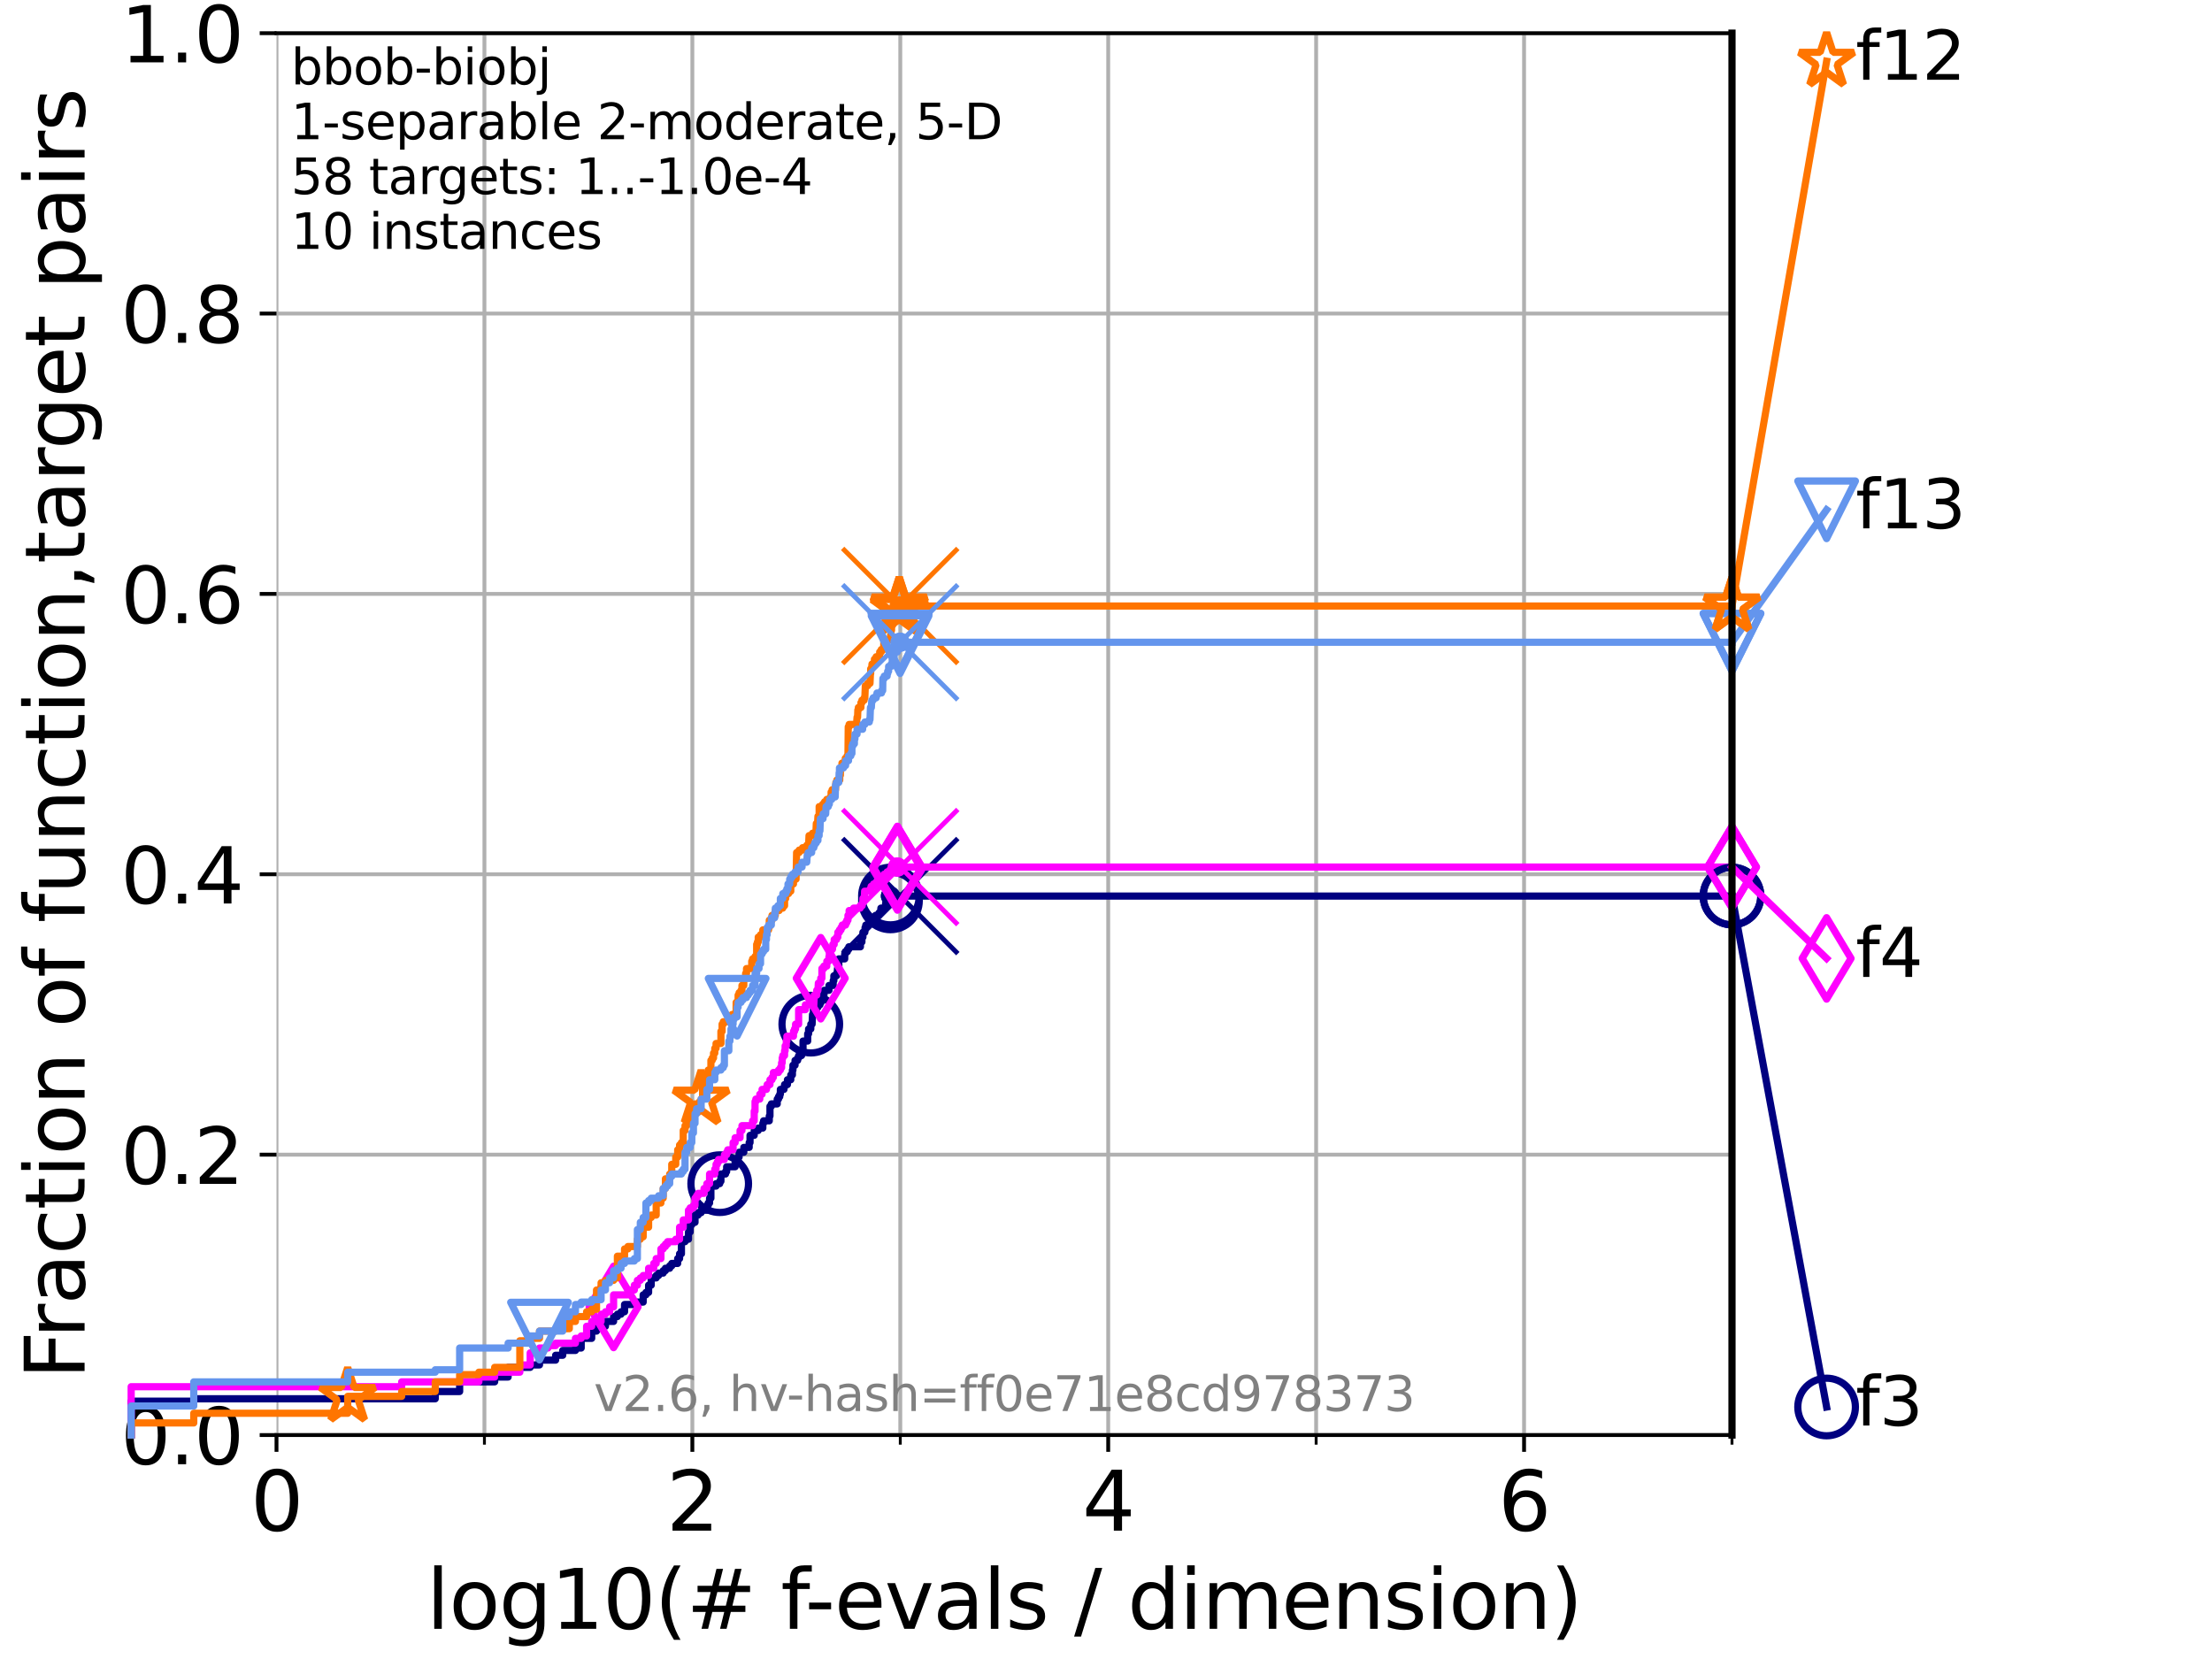 <?xml version="1.0" encoding="utf-8" standalone="no"?>
<!DOCTYPE svg PUBLIC "-//W3C//DTD SVG 1.1//EN"
  "http://www.w3.org/Graphics/SVG/1.1/DTD/svg11.dtd">
<svg xmlns:xlink="http://www.w3.org/1999/xlink" width="460.8pt" height="345.6pt" viewBox="0 0 460.8 345.6" xmlns="http://www.w3.org/2000/svg" version="1.1">
 <defs>
  <style type="text/css">*{stroke-linejoin: round; stroke-linecap: butt}</style>
 </defs>
 <g id="figure_1">
  <g id="patch_1">
   <path d="M 0 345.6 
L 460.8 345.6 
L 460.8 0 
L 0 0 
z
" style="fill: #ffffff"/>
  </g>
  <g id="axes_1">
   <g id="patch_2">
    <path d="M 57.6 298.944 
L 360.806 298.944 
L 360.806 6.912 
L 57.6 6.912 
z
" style="fill: #ffffff"/>
   </g>
   <g id="matplotlib.axis_1">
    <g id="xtick_1">
     <g id="line2d_1">
      <path d="M 57.6 298.944 
L 57.6 6.912 
" clip-path="url(#p5e1120538c)" style="fill: none; stroke: #b0b0b0; stroke-width: 0.8; stroke-linecap: square"/>
     </g>
     <g id="line2d_2">
      <defs>
       <path id="ma01a12f905" d="M 0 0 
L 0 3.5 
" style="stroke: #000000; stroke-width: 0.8"/>
      </defs>
      <g>
       <use xlink:href="#ma01a12f905" x="57.6" y="298.944" style="stroke: #000000; stroke-width: 0.8"/>
      </g>
     </g>
     <g id="text_1">
      <!-- 0 -->
      <g transform="translate(52.192 318.861) scale(0.17 -0.17)">
       <defs>
        <path id="DejaVuSans-30" d="M 2034 4250 
Q 1547 4250 1301 3770 
Q 1056 3291 1056 2328 
Q 1056 1369 1301 889 
Q 1547 409 2034 409 
Q 2525 409 2770 889 
Q 3016 1369 3016 2328 
Q 3016 3291 2770 3770 
Q 2525 4250 2034 4250 
z
M 2034 4750 
Q 2819 4750 3233 4129 
Q 3647 3509 3647 2328 
Q 3647 1150 3233 529 
Q 2819 -91 2034 -91 
Q 1250 -91 836 529 
Q 422 1150 422 2328 
Q 422 3509 836 4129 
Q 1250 4750 2034 4750 
z
" transform="scale(0.016)"/>
       </defs>
       <use xlink:href="#DejaVuSans-30"/>
      </g>
     </g>
    </g>
    <g id="xtick_2">
     <g id="line2d_3">
      <path d="M 144.23 298.944 
L 144.23 6.912 
" clip-path="url(#p5e1120538c)" style="fill: none; stroke: #b0b0b0; stroke-width: 0.8; stroke-linecap: square"/>
     </g>
     <g id="line2d_4">
      <g>
       <use xlink:href="#ma01a12f905" x="144.23" y="298.944" style="stroke: #000000; stroke-width: 0.8"/>
      </g>
     </g>
     <g id="text_2">
      <!-- 2 -->
      <g transform="translate(138.822 318.861) scale(0.17 -0.17)">
       <defs>
        <path id="DejaVuSans-32" d="M 1228 531 
L 3431 531 
L 3431 0 
L 469 0 
L 469 531 
Q 828 903 1448 1529 
Q 2069 2156 2228 2338 
Q 2531 2678 2651 2914 
Q 2772 3150 2772 3378 
Q 2772 3750 2511 3984 
Q 2250 4219 1831 4219 
Q 1534 4219 1204 4116 
Q 875 4013 500 3803 
L 500 4441 
Q 881 4594 1212 4672 
Q 1544 4750 1819 4750 
Q 2544 4750 2975 4387 
Q 3406 4025 3406 3419 
Q 3406 3131 3298 2873 
Q 3191 2616 2906 2266 
Q 2828 2175 2409 1742 
Q 1991 1309 1228 531 
z
" transform="scale(0.016)"/>
       </defs>
       <use xlink:href="#DejaVuSans-32"/>
      </g>
     </g>
    </g>
    <g id="xtick_3">
     <g id="line2d_5">
      <path d="M 230.861 298.944 
L 230.861 6.912 
" clip-path="url(#p5e1120538c)" style="fill: none; stroke: #b0b0b0; stroke-width: 0.8; stroke-linecap: square"/>
     </g>
     <g id="line2d_6">
      <g>
       <use xlink:href="#ma01a12f905" x="230.861" y="298.944" style="stroke: #000000; stroke-width: 0.8"/>
      </g>
     </g>
     <g id="text_3">
      <!-- 4 -->
      <g transform="translate(225.453 318.861) scale(0.17 -0.17)">
       <defs>
        <path id="DejaVuSans-34" d="M 2419 4116 
L 825 1625 
L 2419 1625 
L 2419 4116 
z
M 2253 4666 
L 3047 4666 
L 3047 1625 
L 3713 1625 
L 3713 1100 
L 3047 1100 
L 3047 0 
L 2419 0 
L 2419 1100 
L 313 1100 
L 313 1709 
L 2253 4666 
z
" transform="scale(0.016)"/>
       </defs>
       <use xlink:href="#DejaVuSans-34"/>
      </g>
     </g>
    </g>
    <g id="xtick_4">
     <g id="line2d_7">
      <path d="M 317.491 298.944 
L 317.491 6.912 
" clip-path="url(#p5e1120538c)" style="fill: none; stroke: #b0b0b0; stroke-width: 0.8; stroke-linecap: square"/>
     </g>
     <g id="line2d_8">
      <g>
       <use xlink:href="#ma01a12f905" x="317.491" y="298.944" style="stroke: #000000; stroke-width: 0.8"/>
      </g>
     </g>
     <g id="text_4">
      <!-- 6 -->
      <g transform="translate(312.083 318.861) scale(0.17 -0.17)">
       <defs>
        <path id="DejaVuSans-36" d="M 2113 2584 
Q 1688 2584 1439 2293 
Q 1191 2003 1191 1497 
Q 1191 994 1439 701 
Q 1688 409 2113 409 
Q 2538 409 2786 701 
Q 3034 994 3034 1497 
Q 3034 2003 2786 2293 
Q 2538 2584 2113 2584 
z
M 3366 4563 
L 3366 3988 
Q 3128 4100 2886 4159 
Q 2644 4219 2406 4219 
Q 1781 4219 1451 3797 
Q 1122 3375 1075 2522 
Q 1259 2794 1537 2939 
Q 1816 3084 2150 3084 
Q 2853 3084 3261 2657 
Q 3669 2231 3669 1497 
Q 3669 778 3244 343 
Q 2819 -91 2113 -91 
Q 1303 -91 875 529 
Q 447 1150 447 2328 
Q 447 3434 972 4092 
Q 1497 4750 2381 4750 
Q 2619 4750 2861 4703 
Q 3103 4656 3366 4563 
z
" transform="scale(0.016)"/>
       </defs>
       <use xlink:href="#DejaVuSans-36"/>
      </g>
     </g>
    </g>
    <g id="xtick_5">
     <g id="line2d_9">
      <path d="M 100.915 298.944 
L 100.915 6.912 
" clip-path="url(#p5e1120538c)" style="fill: none; stroke: #b0b0b0; stroke-width: 0.8; stroke-linecap: square"/>
     </g>
     <g id="line2d_10">
      <defs>
       <path id="me3790532d1" d="M 0 0 
L 0 2 
" style="stroke: #000000; stroke-width: 0.6"/>
      </defs>
      <g>
       <use xlink:href="#me3790532d1" x="100.915" y="298.944" style="stroke: #000000; stroke-width: 0.6"/>
      </g>
     </g>
    </g>
    <g id="xtick_6">
     <g id="line2d_11">
      <path d="M 187.546 298.944 
L 187.546 6.912 
" clip-path="url(#p5e1120538c)" style="fill: none; stroke: #b0b0b0; stroke-width: 0.8; stroke-linecap: square"/>
     </g>
     <g id="line2d_12">
      <g>
       <use xlink:href="#me3790532d1" x="187.546" y="298.944" style="stroke: #000000; stroke-width: 0.6"/>
      </g>
     </g>
    </g>
    <g id="xtick_7">
     <g id="line2d_13">
      <path d="M 274.176 298.944 
L 274.176 6.912 
" clip-path="url(#p5e1120538c)" style="fill: none; stroke: #b0b0b0; stroke-width: 0.8; stroke-linecap: square"/>
     </g>
     <g id="line2d_14">
      <g>
       <use xlink:href="#me3790532d1" x="274.176" y="298.944" style="stroke: #000000; stroke-width: 0.6"/>
      </g>
     </g>
    </g>
    <g id="xtick_8">
     <g id="line2d_15">
      <path d="M 360.806 298.944 
L 360.806 6.912 
" clip-path="url(#p5e1120538c)" style="fill: none; stroke: #b0b0b0; stroke-width: 0.8; stroke-linecap: square"/>
     </g>
     <g id="line2d_16">
      <g>
       <use xlink:href="#me3790532d1" x="360.806" y="298.944" style="stroke: #000000; stroke-width: 0.6"/>
      </g>
     </g>
    </g>
    <g id="text_5">
     <!-- log10(# f-evals / dimension) -->
     <g transform="translate(88.823 339.314) scale(0.17 -0.17)">
      <defs>
       <path id="DejaVuSans-6c" d="M 603 4863 
L 1178 4863 
L 1178 0 
L 603 0 
L 603 4863 
z
" transform="scale(0.016)"/>
       <path id="DejaVuSans-6f" d="M 1959 3097 
Q 1497 3097 1228 2736 
Q 959 2375 959 1747 
Q 959 1119 1226 758 
Q 1494 397 1959 397 
Q 2419 397 2687 759 
Q 2956 1122 2956 1747 
Q 2956 2369 2687 2733 
Q 2419 3097 1959 3097 
z
M 1959 3584 
Q 2709 3584 3137 3096 
Q 3566 2609 3566 1747 
Q 3566 888 3137 398 
Q 2709 -91 1959 -91 
Q 1206 -91 779 398 
Q 353 888 353 1747 
Q 353 2609 779 3096 
Q 1206 3584 1959 3584 
z
" transform="scale(0.016)"/>
       <path id="DejaVuSans-67" d="M 2906 1791 
Q 2906 2416 2648 2759 
Q 2391 3103 1925 3103 
Q 1463 3103 1205 2759 
Q 947 2416 947 1791 
Q 947 1169 1205 825 
Q 1463 481 1925 481 
Q 2391 481 2648 825 
Q 2906 1169 2906 1791 
z
M 3481 434 
Q 3481 -459 3084 -895 
Q 2688 -1331 1869 -1331 
Q 1566 -1331 1297 -1286 
Q 1028 -1241 775 -1147 
L 775 -588 
Q 1028 -725 1275 -790 
Q 1522 -856 1778 -856 
Q 2344 -856 2625 -561 
Q 2906 -266 2906 331 
L 2906 616 
Q 2728 306 2450 153 
Q 2172 0 1784 0 
Q 1141 0 747 490 
Q 353 981 353 1791 
Q 353 2603 747 3093 
Q 1141 3584 1784 3584 
Q 2172 3584 2450 3431 
Q 2728 3278 2906 2969 
L 2906 3500 
L 3481 3500 
L 3481 434 
z
" transform="scale(0.016)"/>
       <path id="DejaVuSans-31" d="M 794 531 
L 1825 531 
L 1825 4091 
L 703 3866 
L 703 4441 
L 1819 4666 
L 2450 4666 
L 2450 531 
L 3481 531 
L 3481 0 
L 794 0 
L 794 531 
z
" transform="scale(0.016)"/>
       <path id="DejaVuSans-28" d="M 1984 4856 
Q 1566 4138 1362 3434 
Q 1159 2731 1159 2009 
Q 1159 1288 1364 580 
Q 1569 -128 1984 -844 
L 1484 -844 
Q 1016 -109 783 600 
Q 550 1309 550 2009 
Q 550 2706 781 3412 
Q 1013 4119 1484 4856 
L 1984 4856 
z
" transform="scale(0.016)"/>
       <path id="DejaVuSans-23" d="M 3272 2816 
L 2363 2816 
L 2100 1772 
L 3016 1772 
L 3272 2816 
z
M 2803 4594 
L 2478 3297 
L 3391 3297 
L 3719 4594 
L 4219 4594 
L 3897 3297 
L 4872 3297 
L 4872 2816 
L 3775 2816 
L 3519 1772 
L 4513 1772 
L 4513 1294 
L 3397 1294 
L 3072 0 
L 2572 0 
L 2894 1294 
L 1978 1294 
L 1656 0 
L 1153 0 
L 1478 1294 
L 494 1294 
L 494 1772 
L 1594 1772 
L 1856 2816 
L 850 2816 
L 850 3297 
L 1978 3297 
L 2297 4594 
L 2803 4594 
z
" transform="scale(0.016)"/>
       <path id="DejaVuSans-20" transform="scale(0.016)"/>
       <path id="DejaVuSans-66" d="M 2375 4863 
L 2375 4384 
L 1825 4384 
Q 1516 4384 1395 4259 
Q 1275 4134 1275 3809 
L 1275 3500 
L 2222 3500 
L 2222 3053 
L 1275 3053 
L 1275 0 
L 697 0 
L 697 3053 
L 147 3053 
L 147 3500 
L 697 3500 
L 697 3744 
Q 697 4328 969 4595 
Q 1241 4863 1831 4863 
L 2375 4863 
z
" transform="scale(0.016)"/>
       <path id="DejaVuSans-2d" d="M 313 2009 
L 1997 2009 
L 1997 1497 
L 313 1497 
L 313 2009 
z
" transform="scale(0.016)"/>
       <path id="DejaVuSans-65" d="M 3597 1894 
L 3597 1613 
L 953 1613 
Q 991 1019 1311 708 
Q 1631 397 2203 397 
Q 2534 397 2845 478 
Q 3156 559 3463 722 
L 3463 178 
Q 3153 47 2828 -22 
Q 2503 -91 2169 -91 
Q 1331 -91 842 396 
Q 353 884 353 1716 
Q 353 2575 817 3079 
Q 1281 3584 2069 3584 
Q 2775 3584 3186 3129 
Q 3597 2675 3597 1894 
z
M 3022 2063 
Q 3016 2534 2758 2815 
Q 2500 3097 2075 3097 
Q 1594 3097 1305 2825 
Q 1016 2553 972 2059 
L 3022 2063 
z
" transform="scale(0.016)"/>
       <path id="DejaVuSans-76" d="M 191 3500 
L 800 3500 
L 1894 563 
L 2988 3500 
L 3597 3500 
L 2284 0 
L 1503 0 
L 191 3500 
z
" transform="scale(0.016)"/>
       <path id="DejaVuSans-61" d="M 2194 1759 
Q 1497 1759 1228 1600 
Q 959 1441 959 1056 
Q 959 750 1161 570 
Q 1363 391 1709 391 
Q 2188 391 2477 730 
Q 2766 1069 2766 1631 
L 2766 1759 
L 2194 1759 
z
M 3341 1997 
L 3341 0 
L 2766 0 
L 2766 531 
Q 2569 213 2275 61 
Q 1981 -91 1556 -91 
Q 1019 -91 701 211 
Q 384 513 384 1019 
Q 384 1609 779 1909 
Q 1175 2209 1959 2209 
L 2766 2209 
L 2766 2266 
Q 2766 2663 2505 2880 
Q 2244 3097 1772 3097 
Q 1472 3097 1187 3025 
Q 903 2953 641 2809 
L 641 3341 
Q 956 3463 1253 3523 
Q 1550 3584 1831 3584 
Q 2591 3584 2966 3190 
Q 3341 2797 3341 1997 
z
" transform="scale(0.016)"/>
       <path id="DejaVuSans-73" d="M 2834 3397 
L 2834 2853 
Q 2591 2978 2328 3040 
Q 2066 3103 1784 3103 
Q 1356 3103 1142 2972 
Q 928 2841 928 2578 
Q 928 2378 1081 2264 
Q 1234 2150 1697 2047 
L 1894 2003 
Q 2506 1872 2764 1633 
Q 3022 1394 3022 966 
Q 3022 478 2636 193 
Q 2250 -91 1575 -91 
Q 1294 -91 989 -36 
Q 684 19 347 128 
L 347 722 
Q 666 556 975 473 
Q 1284 391 1588 391 
Q 1994 391 2212 530 
Q 2431 669 2431 922 
Q 2431 1156 2273 1281 
Q 2116 1406 1581 1522 
L 1381 1569 
Q 847 1681 609 1914 
Q 372 2147 372 2553 
Q 372 3047 722 3315 
Q 1072 3584 1716 3584 
Q 2034 3584 2315 3537 
Q 2597 3491 2834 3397 
z
" transform="scale(0.016)"/>
       <path id="DejaVuSans-2f" d="M 1625 4666 
L 2156 4666 
L 531 -594 
L 0 -594 
L 1625 4666 
z
" transform="scale(0.016)"/>
       <path id="DejaVuSans-64" d="M 2906 2969 
L 2906 4863 
L 3481 4863 
L 3481 0 
L 2906 0 
L 2906 525 
Q 2725 213 2448 61 
Q 2172 -91 1784 -91 
Q 1150 -91 751 415 
Q 353 922 353 1747 
Q 353 2572 751 3078 
Q 1150 3584 1784 3584 
Q 2172 3584 2448 3432 
Q 2725 3281 2906 2969 
z
M 947 1747 
Q 947 1113 1208 752 
Q 1469 391 1925 391 
Q 2381 391 2643 752 
Q 2906 1113 2906 1747 
Q 2906 2381 2643 2742 
Q 2381 3103 1925 3103 
Q 1469 3103 1208 2742 
Q 947 2381 947 1747 
z
" transform="scale(0.016)"/>
       <path id="DejaVuSans-69" d="M 603 3500 
L 1178 3500 
L 1178 0 
L 603 0 
L 603 3500 
z
M 603 4863 
L 1178 4863 
L 1178 4134 
L 603 4134 
L 603 4863 
z
" transform="scale(0.016)"/>
       <path id="DejaVuSans-6d" d="M 3328 2828 
Q 3544 3216 3844 3400 
Q 4144 3584 4550 3584 
Q 5097 3584 5394 3201 
Q 5691 2819 5691 2113 
L 5691 0 
L 5113 0 
L 5113 2094 
Q 5113 2597 4934 2840 
Q 4756 3084 4391 3084 
Q 3944 3084 3684 2787 
Q 3425 2491 3425 1978 
L 3425 0 
L 2847 0 
L 2847 2094 
Q 2847 2600 2669 2842 
Q 2491 3084 2119 3084 
Q 1678 3084 1418 2786 
Q 1159 2488 1159 1978 
L 1159 0 
L 581 0 
L 581 3500 
L 1159 3500 
L 1159 2956 
Q 1356 3278 1631 3431 
Q 1906 3584 2284 3584 
Q 2666 3584 2933 3390 
Q 3200 3197 3328 2828 
z
" transform="scale(0.016)"/>
       <path id="DejaVuSans-6e" d="M 3513 2113 
L 3513 0 
L 2938 0 
L 2938 2094 
Q 2938 2591 2744 2837 
Q 2550 3084 2163 3084 
Q 1697 3084 1428 2787 
Q 1159 2491 1159 1978 
L 1159 0 
L 581 0 
L 581 3500 
L 1159 3500 
L 1159 2956 
Q 1366 3272 1645 3428 
Q 1925 3584 2291 3584 
Q 2894 3584 3203 3211 
Q 3513 2838 3513 2113 
z
" transform="scale(0.016)"/>
       <path id="DejaVuSans-29" d="M 513 4856 
L 1013 4856 
Q 1481 4119 1714 3412 
Q 1947 2706 1947 2009 
Q 1947 1309 1714 600 
Q 1481 -109 1013 -844 
L 513 -844 
Q 928 -128 1133 580 
Q 1338 1288 1338 2009 
Q 1338 2731 1133 3434 
Q 928 4138 513 4856 
z
" transform="scale(0.016)"/>
      </defs>
      <use xlink:href="#DejaVuSans-6c"/>
      <use xlink:href="#DejaVuSans-6f" x="27.783"/>
      <use xlink:href="#DejaVuSans-67" x="88.965"/>
      <use xlink:href="#DejaVuSans-31" x="152.441"/>
      <use xlink:href="#DejaVuSans-30" x="216.064"/>
      <use xlink:href="#DejaVuSans-28" x="279.688"/>
      <use xlink:href="#DejaVuSans-23" x="318.701"/>
      <use xlink:href="#DejaVuSans-20" x="402.49"/>
      <use xlink:href="#DejaVuSans-66" x="434.277"/>
      <use xlink:href="#DejaVuSans-2d" x="463.982"/>
      <use xlink:href="#DejaVuSans-65" x="500.066"/>
      <use xlink:href="#DejaVuSans-76" x="561.59"/>
      <use xlink:href="#DejaVuSans-61" x="620.77"/>
      <use xlink:href="#DejaVuSans-6c" x="682.049"/>
      <use xlink:href="#DejaVuSans-73" x="709.832"/>
      <use xlink:href="#DejaVuSans-20" x="761.932"/>
      <use xlink:href="#DejaVuSans-2f" x="793.719"/>
      <use xlink:href="#DejaVuSans-20" x="827.41"/>
      <use xlink:href="#DejaVuSans-64" x="859.197"/>
      <use xlink:href="#DejaVuSans-69" x="922.674"/>
      <use xlink:href="#DejaVuSans-6d" x="950.457"/>
      <use xlink:href="#DejaVuSans-65" x="1047.869"/>
      <use xlink:href="#DejaVuSans-6e" x="1109.393"/>
      <use xlink:href="#DejaVuSans-73" x="1172.771"/>
      <use xlink:href="#DejaVuSans-69" x="1224.871"/>
      <use xlink:href="#DejaVuSans-6f" x="1252.654"/>
      <use xlink:href="#DejaVuSans-6e" x="1313.836"/>
      <use xlink:href="#DejaVuSans-29" x="1377.215"/>
     </g>
    </g>
   </g>
   <g id="matplotlib.axis_2">
    <g id="ytick_1">
     <g id="line2d_17">
      <path d="M 57.6 298.944 
L 360.806 298.944 
" clip-path="url(#p5e1120538c)" style="fill: none; stroke: #b0b0b0; stroke-width: 0.8; stroke-linecap: square"/>
     </g>
     <g id="line2d_18">
      <defs>
       <path id="m32528ad6b5" d="M 0 0 
L -3.5 0 
" style="stroke: #000000; stroke-width: 0.8"/>
      </defs>
      <g>
       <use xlink:href="#m32528ad6b5" x="57.6" y="298.944" style="stroke: #000000; stroke-width: 0.8"/>
      </g>
     </g>
     <g id="text_6">
      <!-- 0.0 -->
      <g transform="translate(25.155 305.023) scale(0.16 -0.16)">
       <defs>
        <path id="DejaVuSans-2e" d="M 684 794 
L 1344 794 
L 1344 0 
L 684 0 
L 684 794 
z
" transform="scale(0.016)"/>
       </defs>
       <use xlink:href="#DejaVuSans-30"/>
       <use xlink:href="#DejaVuSans-2e" x="63.623"/>
       <use xlink:href="#DejaVuSans-30" x="95.41"/>
      </g>
     </g>
    </g>
    <g id="ytick_2">
     <g id="line2d_19">
      <path d="M 57.6 240.538 
L 360.806 240.538 
" clip-path="url(#p5e1120538c)" style="fill: none; stroke: #b0b0b0; stroke-width: 0.8; stroke-linecap: square"/>
     </g>
     <g id="line2d_20">
      <g>
       <use xlink:href="#m32528ad6b5" x="57.6" y="240.538" style="stroke: #000000; stroke-width: 0.8"/>
      </g>
     </g>
     <g id="text_7">
      <!-- 0.2 -->
      <g transform="translate(25.155 246.616) scale(0.16 -0.16)">
       <use xlink:href="#DejaVuSans-30"/>
       <use xlink:href="#DejaVuSans-2e" x="63.623"/>
       <use xlink:href="#DejaVuSans-32" x="95.41"/>
      </g>
     </g>
    </g>
    <g id="ytick_3">
     <g id="line2d_21">
      <path d="M 57.6 182.131 
L 360.806 182.131 
" clip-path="url(#p5e1120538c)" style="fill: none; stroke: #b0b0b0; stroke-width: 0.8; stroke-linecap: square"/>
     </g>
     <g id="line2d_22">
      <g>
       <use xlink:href="#m32528ad6b5" x="57.6" y="182.131" style="stroke: #000000; stroke-width: 0.8"/>
      </g>
     </g>
     <g id="text_8">
      <!-- 0.4 -->
      <g transform="translate(25.155 188.21) scale(0.16 -0.16)">
       <use xlink:href="#DejaVuSans-30"/>
       <use xlink:href="#DejaVuSans-2e" x="63.623"/>
       <use xlink:href="#DejaVuSans-34" x="95.41"/>
      </g>
     </g>
    </g>
    <g id="ytick_4">
     <g id="line2d_23">
      <path d="M 57.6 123.725 
L 360.806 123.725 
" clip-path="url(#p5e1120538c)" style="fill: none; stroke: #b0b0b0; stroke-width: 0.8; stroke-linecap: square"/>
     </g>
     <g id="line2d_24">
      <g>
       <use xlink:href="#m32528ad6b5" x="57.6" y="123.725" style="stroke: #000000; stroke-width: 0.8"/>
      </g>
     </g>
     <g id="text_9">
      <!-- 0.6 -->
      <g transform="translate(25.155 129.804) scale(0.16 -0.16)">
       <use xlink:href="#DejaVuSans-30"/>
       <use xlink:href="#DejaVuSans-2e" x="63.623"/>
       <use xlink:href="#DejaVuSans-36" x="95.41"/>
      </g>
     </g>
    </g>
    <g id="ytick_5">
     <g id="line2d_25">
      <path d="M 57.6 65.318 
L 360.806 65.318 
" clip-path="url(#p5e1120538c)" style="fill: none; stroke: #b0b0b0; stroke-width: 0.8; stroke-linecap: square"/>
     </g>
     <g id="line2d_26">
      <g>
       <use xlink:href="#m32528ad6b5" x="57.6" y="65.318" style="stroke: #000000; stroke-width: 0.8"/>
      </g>
     </g>
     <g id="text_10">
      <!-- 0.8 -->
      <g transform="translate(25.155 71.397) scale(0.16 -0.16)">
       <defs>
        <path id="DejaVuSans-38" d="M 2034 2216 
Q 1584 2216 1326 1975 
Q 1069 1734 1069 1313 
Q 1069 891 1326 650 
Q 1584 409 2034 409 
Q 2484 409 2743 651 
Q 3003 894 3003 1313 
Q 3003 1734 2745 1975 
Q 2488 2216 2034 2216 
z
M 1403 2484 
Q 997 2584 770 2862 
Q 544 3141 544 3541 
Q 544 4100 942 4425 
Q 1341 4750 2034 4750 
Q 2731 4750 3128 4425 
Q 3525 4100 3525 3541 
Q 3525 3141 3298 2862 
Q 3072 2584 2669 2484 
Q 3125 2378 3379 2068 
Q 3634 1759 3634 1313 
Q 3634 634 3220 271 
Q 2806 -91 2034 -91 
Q 1263 -91 848 271 
Q 434 634 434 1313 
Q 434 1759 690 2068 
Q 947 2378 1403 2484 
z
M 1172 3481 
Q 1172 3119 1398 2916 
Q 1625 2713 2034 2713 
Q 2441 2713 2670 2916 
Q 2900 3119 2900 3481 
Q 2900 3844 2670 4047 
Q 2441 4250 2034 4250 
Q 1625 4250 1398 4047 
Q 1172 3844 1172 3481 
z
" transform="scale(0.016)"/>
       </defs>
       <use xlink:href="#DejaVuSans-30"/>
       <use xlink:href="#DejaVuSans-2e" x="63.623"/>
       <use xlink:href="#DejaVuSans-38" x="95.41"/>
      </g>
     </g>
    </g>
    <g id="ytick_6">
     <g id="line2d_27">
      <path d="M 57.6 6.912 
L 360.806 6.912 
" clip-path="url(#p5e1120538c)" style="fill: none; stroke: #b0b0b0; stroke-width: 0.8; stroke-linecap: square"/>
     </g>
     <g id="line2d_28">
      <g>
       <use xlink:href="#m32528ad6b5" x="57.6" y="6.912" style="stroke: #000000; stroke-width: 0.8"/>
      </g>
     </g>
     <g id="text_11">
      <!-- 1.0 -->
      <g transform="translate(25.155 12.991) scale(0.16 -0.16)">
       <use xlink:href="#DejaVuSans-31"/>
       <use xlink:href="#DejaVuSans-2e" x="63.623"/>
       <use xlink:href="#DejaVuSans-30" x="95.41"/>
      </g>
     </g>
    </g>
    <g id="text_12">
     <!-- Fraction of function,target pairs -->
     <g transform="translate(17.62 287.313) rotate(-90) scale(0.17 -0.17)">
      <defs>
       <path id="DejaVuSans-46" d="M 628 4666 
L 3309 4666 
L 3309 4134 
L 1259 4134 
L 1259 2759 
L 3109 2759 
L 3109 2228 
L 1259 2228 
L 1259 0 
L 628 0 
L 628 4666 
z
" transform="scale(0.016)"/>
       <path id="DejaVuSans-72" d="M 2631 2963 
Q 2534 3019 2420 3045 
Q 2306 3072 2169 3072 
Q 1681 3072 1420 2755 
Q 1159 2438 1159 1844 
L 1159 0 
L 581 0 
L 581 3500 
L 1159 3500 
L 1159 2956 
Q 1341 3275 1631 3429 
Q 1922 3584 2338 3584 
Q 2397 3584 2469 3576 
Q 2541 3569 2628 3553 
L 2631 2963 
z
" transform="scale(0.016)"/>
       <path id="DejaVuSans-63" d="M 3122 3366 
L 3122 2828 
Q 2878 2963 2633 3030 
Q 2388 3097 2138 3097 
Q 1578 3097 1268 2742 
Q 959 2388 959 1747 
Q 959 1106 1268 751 
Q 1578 397 2138 397 
Q 2388 397 2633 464 
Q 2878 531 3122 666 
L 3122 134 
Q 2881 22 2623 -34 
Q 2366 -91 2075 -91 
Q 1284 -91 818 406 
Q 353 903 353 1747 
Q 353 2603 823 3093 
Q 1294 3584 2113 3584 
Q 2378 3584 2631 3529 
Q 2884 3475 3122 3366 
z
" transform="scale(0.016)"/>
       <path id="DejaVuSans-74" d="M 1172 4494 
L 1172 3500 
L 2356 3500 
L 2356 3053 
L 1172 3053 
L 1172 1153 
Q 1172 725 1289 603 
Q 1406 481 1766 481 
L 2356 481 
L 2356 0 
L 1766 0 
Q 1100 0 847 248 
Q 594 497 594 1153 
L 594 3053 
L 172 3053 
L 172 3500 
L 594 3500 
L 594 4494 
L 1172 4494 
z
" transform="scale(0.016)"/>
       <path id="DejaVuSans-75" d="M 544 1381 
L 544 3500 
L 1119 3500 
L 1119 1403 
Q 1119 906 1312 657 
Q 1506 409 1894 409 
Q 2359 409 2629 706 
Q 2900 1003 2900 1516 
L 2900 3500 
L 3475 3500 
L 3475 0 
L 2900 0 
L 2900 538 
Q 2691 219 2414 64 
Q 2138 -91 1772 -91 
Q 1169 -91 856 284 
Q 544 659 544 1381 
z
M 1991 3584 
L 1991 3584 
z
" transform="scale(0.016)"/>
       <path id="DejaVuSans-2c" d="M 750 794 
L 1409 794 
L 1409 256 
L 897 -744 
L 494 -744 
L 750 256 
L 750 794 
z
" transform="scale(0.016)"/>
       <path id="DejaVuSans-70" d="M 1159 525 
L 1159 -1331 
L 581 -1331 
L 581 3500 
L 1159 3500 
L 1159 2969 
Q 1341 3281 1617 3432 
Q 1894 3584 2278 3584 
Q 2916 3584 3314 3078 
Q 3713 2572 3713 1747 
Q 3713 922 3314 415 
Q 2916 -91 2278 -91 
Q 1894 -91 1617 61 
Q 1341 213 1159 525 
z
M 3116 1747 
Q 3116 2381 2855 2742 
Q 2594 3103 2138 3103 
Q 1681 3103 1420 2742 
Q 1159 2381 1159 1747 
Q 1159 1113 1420 752 
Q 1681 391 2138 391 
Q 2594 391 2855 752 
Q 3116 1113 3116 1747 
z
" transform="scale(0.016)"/>
      </defs>
      <use xlink:href="#DejaVuSans-46"/>
      <use xlink:href="#DejaVuSans-72" x="50.27"/>
      <use xlink:href="#DejaVuSans-61" x="91.383"/>
      <use xlink:href="#DejaVuSans-63" x="152.662"/>
      <use xlink:href="#DejaVuSans-74" x="207.643"/>
      <use xlink:href="#DejaVuSans-69" x="246.852"/>
      <use xlink:href="#DejaVuSans-6f" x="274.635"/>
      <use xlink:href="#DejaVuSans-6e" x="335.816"/>
      <use xlink:href="#DejaVuSans-20" x="399.195"/>
      <use xlink:href="#DejaVuSans-6f" x="430.982"/>
      <use xlink:href="#DejaVuSans-66" x="492.164"/>
      <use xlink:href="#DejaVuSans-20" x="527.369"/>
      <use xlink:href="#DejaVuSans-66" x="559.156"/>
      <use xlink:href="#DejaVuSans-75" x="594.361"/>
      <use xlink:href="#DejaVuSans-6e" x="657.74"/>
      <use xlink:href="#DejaVuSans-63" x="721.119"/>
      <use xlink:href="#DejaVuSans-74" x="776.1"/>
      <use xlink:href="#DejaVuSans-69" x="815.309"/>
      <use xlink:href="#DejaVuSans-6f" x="843.092"/>
      <use xlink:href="#DejaVuSans-6e" x="904.273"/>
      <use xlink:href="#DejaVuSans-2c" x="967.652"/>
      <use xlink:href="#DejaVuSans-74" x="999.439"/>
      <use xlink:href="#DejaVuSans-61" x="1038.648"/>
      <use xlink:href="#DejaVuSans-72" x="1099.928"/>
      <use xlink:href="#DejaVuSans-67" x="1139.291"/>
      <use xlink:href="#DejaVuSans-65" x="1202.768"/>
      <use xlink:href="#DejaVuSans-74" x="1264.291"/>
      <use xlink:href="#DejaVuSans-20" x="1303.5"/>
      <use xlink:href="#DejaVuSans-70" x="1335.287"/>
      <use xlink:href="#DejaVuSans-61" x="1398.764"/>
      <use xlink:href="#DejaVuSans-69" x="1460.043"/>
      <use xlink:href="#DejaVuSans-72" x="1487.826"/>
      <use xlink:href="#DejaVuSans-73" x="1528.939"/>
     </g>
    </g>
   </g>
   <g id="line2d_29">
    <defs>
     <path id="m552593e51e" d="M 0 1.5 
C 0.398 1.5 0.779 1.342 1.061 1.061 
C 1.342 0.779 1.5 0.398 1.5 0 
C 1.5 -0.398 1.342 -0.779 1.061 -1.061 
C 0.779 -1.342 0.398 -1.5 0 -1.5 
C -0.398 -1.5 -0.779 -1.342 -1.061 -1.061 
C -1.342 -0.779 -1.5 -0.398 -1.5 0 
C -1.5 0.398 -1.342 0.779 -1.061 1.061 
C -0.779 1.342 -0.398 1.5 0 1.5 
z
" style="stroke: #000080"/>
    </defs>
    <g>
     <use xlink:href="#m552593e51e" x="185.497" y="186.663" style="fill: #000080; stroke: #000080"/>
     <use xlink:href="#m552593e51e" x="185.497" y="186.663" style="fill: #000080; stroke: #000080"/>
    </g>
   </g>
   <g id="line2d_30">
    <path d="M 27.324 298.944 
L 27.324 291.895 
L 40.363 291.895 
L 40.363 291.391 
L 90.668 291.391 
L 90.668 289.881 
L 95.753 289.881 
L 95.753 287.867 
L 103.047 287.867 
L 103.047 286.86 
L 105.851 286.86 
L 105.851 284.846 
L 110.449 284.846 
L 110.449 284.342 
L 112.386 284.342 
L 112.386 283.335 
L 115.747 283.335 
L 115.747 282.328 
L 117.227 282.328 
L 117.227 281.321 
L 119.876 281.321 
L 119.876 280.818 
L 121.073 280.818 
L 121.073 278.804 
L 123.26 278.804 
L 123.26 277.293 
L 124.265 277.293 
L 124.265 276.286 
L 126.127 276.286 
L 126.127 275.279 
L 127.822 275.279 
L 127.822 274.272 
L 128.615 274.272 
L 128.615 273.769 
L 129.376 273.769 
L 129.376 273.265 
L 130.107 273.265 
L 130.107 271.755 
L 132.145 271.755 
L 132.145 271.251 
L 133.983 271.251 
L 133.983 269.741 
L 134.558 269.741 
L 134.558 269.237 
L 135.116 269.237 
L 135.116 267.727 
L 135.658 267.727 
L 135.658 266.216 
L 136.697 266.216 
L 136.697 265.713 
L 137.196 265.713 
L 137.196 265.209 
L 138.155 265.209 
L 138.155 264.706 
L 138.617 264.706 
L 138.617 264.202 
L 139.508 264.202 
L 139.508 263.699 
L 139.938 263.699 
L 139.938 263.195 
L 141.173 263.195 
L 141.173 262.188 
L 141.567 262.188 
L 141.567 261.181 
L 141.953 261.181 
L 141.953 258.664 
L 142.703 258.664 
L 142.703 258.16 
L 143.423 258.16 
L 143.423 256.65 
L 143.773 256.65 
L 143.773 255.139 
L 144.117 255.139 
L 144.117 254.636 
L 144.786 254.636 
L 144.786 253.125 
L 145.433 253.125 
L 145.433 252.622 
L 146.058 252.622 
L 146.058 252.118 
L 147.248 252.118 
L 147.248 251.111 
L 147.534 251.111 
L 147.534 250.608 
L 147.816 250.608 
L 147.816 249.601 
L 148.094 249.601 
L 148.094 247.083 
L 149.166 247.083 
L 149.166 246.58 
L 149.931 246.58 
L 149.931 246.076 
L 150.18 246.076 
L 150.18 244.566 
L 151.142 244.566 
L 151.142 244.062 
L 151.375 244.062 
L 151.375 243.055 
L 153.142 243.055 
L 153.142 242.048 
L 153.352 242.048 
L 153.352 241.545 
L 153.764 241.545 
L 153.764 241.041 
L 153.967 241.041 
L 153.967 240.034 
L 154.95 240.034 
L 154.95 239.027 
L 156.066 239.027 
L 156.066 238.02 
L 156.245 238.02 
L 156.245 236.51 
L 157.118 236.51 
L 157.118 235.503 
L 157.953 235.503 
L 157.953 234.999 
L 158.908 234.999 
L 158.908 233.992 
L 159.063 233.992 
L 159.063 233.489 
L 160.255 233.489 
L 160.255 232.482 
L 160.399 232.482 
L 160.399 230.468 
L 160.684 230.468 
L 160.684 229.964 
L 161.913 229.964 
L 161.913 228.957 
L 162.176 228.957 
L 162.176 228.454 
L 162.435 228.454 
L 162.435 227.95 
L 162.563 227.95 
L 162.563 226.943 
L 163.315 226.943 
L 163.315 226.44 
L 163.437 226.44 
L 163.437 225.936 
L 164.037 225.936 
L 164.037 224.929 
L 164.733 224.929 
L 164.733 223.922 
L 165.072 223.922 
L 165.072 222.915 
L 165.183 222.915 
L 165.183 221.908 
L 165.623 221.908 
L 165.623 220.901 
L 166.158 220.901 
L 166.158 220.397 
L 166.368 220.397 
L 166.368 219.894 
L 166.984 219.894 
L 166.984 218.887 
L 167.285 218.887 
L 167.285 216.873 
L 168.253 216.873 
L 168.253 215.362 
L 168.441 215.362 
L 168.441 214.355 
L 168.903 214.355 
L 168.903 213.348 
L 169.175 213.348 
L 169.264 211.334 
L 169.443 211.334 
L 169.443 210.327 
L 169.619 210.327 
L 169.619 209.824 
L 170.393 209.824 
L 170.393 209.32 
L 170.81 209.32 
L 170.81 208.817 
L 171.056 208.817 
L 171.056 207.81 
L 171.617 207.81 
L 171.695 206.299 
L 172.691 206.299 
L 172.691 205.292 
L 173.565 205.292 
L 173.565 204.285 
L 173.707 204.285 
L 173.707 203.278 
L 174.264 203.278 
L 174.264 202.775 
L 174.401 202.775 
L 174.469 201.768 
L 174.738 201.768 
L 174.738 199.754 
L 175.968 199.754 
L 175.968 198.747 
L 176.093 198.747 
L 176.093 198.243 
L 176.524 198.243 
L 176.524 197.74 
L 176.825 197.74 
L 176.825 197.236 
L 179.238 197.236 
L 179.238 196.229 
L 179.552 196.229 
L 179.552 195.222 
L 179.758 195.222 
L 179.758 194.215 
L 180.163 194.215 
L 180.213 193.208 
L 180.362 193.208 
L 180.362 192.705 
L 180.949 192.705 
L 180.949 192.201 
L 181.749 192.201 
L 181.749 191.698 
L 182.383 191.698 
L 182.383 190.691 
L 183.083 190.691 
L 183.083 190.187 
L 183.423 190.187 
L 183.507 189.18 
L 184.488 189.18 
L 184.488 188.173 
L 184.647 188.173 
L 184.647 187.67 
L 185.497 187.67 
L 185.497 186.663 
L 360.806 186.663 
L 360.806 186.663 
" style="fill: none; stroke: #000080; stroke-width: 1.5; stroke-linecap: square"/>
   </g>
   <g id="line2d_31">
    <defs>
     <path id="m2045e628ca" d="M 0 6 
C 1.591 6 3.117 5.368 4.243 4.243 
C 5.368 3.117 6 1.591 6 0 
C 6 -1.591 5.368 -3.117 4.243 -4.243 
C 3.117 -5.368 1.591 -6 0 -6 
C -1.591 -6 -3.117 -5.368 -4.243 -4.243 
C -5.368 -3.117 -6 -1.591 -6 0 
C -6 1.591 -5.368 3.117 -4.243 4.243 
C -3.117 5.368 -1.591 6 0 6 
z
" style="stroke: #000080; stroke-width: 1.5"/>
    </defs>
    <g>
     <use xlink:href="#m2045e628ca" x="149.931" y="246.58" style="fill-opacity: 0; stroke: #000080; stroke-width: 1.5"/>
     <use xlink:href="#m2045e628ca" x="168.903" y="213.348" style="fill-opacity: 0; stroke: #000080; stroke-width: 1.5"/>
     <use xlink:href="#m2045e628ca" x="185.497" y="187.67" style="fill-opacity: 0; stroke: #000080; stroke-width: 1.5"/>
     <use xlink:href="#m2045e628ca" x="185.497" y="186.663" style="fill-opacity: 0; stroke: #000080; stroke-width: 1.5"/>
     <use xlink:href="#m2045e628ca" x="360.806" y="186.663" style="fill-opacity: 0; stroke: #000080; stroke-width: 1.5"/>
    </g>
   </g>
   <g id="line2d_32">
    <path style="fill: none; stroke: #000080; stroke-width: 1.5; stroke-linecap: square"/>
    <g/>
   </g>
   <g id="line2d_33">
    <path d="M 187.531 186.663 
" clip-path="url(#p5e1120538c)" style="fill: none; stroke: #000080; stroke-width: 1.5; stroke-linecap: square"/>
    <defs>
     <path id="m4b6e7ce119" d="M -12 12 
L 12 -12 
M -12 -12 
L 12 12 
" style="stroke: #000080"/>
    </defs>
    <g clip-path="url(#p5e1120538c)">
     <use xlink:href="#m4b6e7ce119" x="187.531" y="186.663" style="fill: #000080; stroke: #000080"/>
    </g>
   </g>
   <g id="line2d_34">
    <defs>
     <path id="mfc46995410" d="M 0 1.5 
C 0.398 1.5 0.779 1.342 1.061 1.061 
C 1.342 0.779 1.5 0.398 1.5 0 
C 1.5 -0.398 1.342 -0.779 1.061 -1.061 
C 0.779 -1.342 0.398 -1.5 0 -1.5 
C -0.398 -1.5 -0.779 -1.342 -1.061 -1.061 
C -1.342 -0.779 -1.5 -0.398 -1.5 0 
C -1.5 0.398 -1.342 0.779 -1.061 1.061 
C -0.779 1.342 -0.398 1.5 0 1.5 
z
" style="stroke: #ff00ff"/>
    </defs>
    <g>
     <use xlink:href="#mfc46995410" x="186.949" y="180.621" style="fill: #ff00ff; stroke: #ff00ff"/>
     <use xlink:href="#mfc46995410" x="186.949" y="180.621" style="fill: #ff00ff; stroke: #ff00ff"/>
    </g>
   </g>
   <g id="line2d_35">
    <path d="M 27.324 298.944 
L 27.324 288.874 
L 83.678 288.874 
L 83.678 287.867 
L 99.751 287.867 
L 99.751 286.86 
L 103.047 286.86 
L 103.047 285.853 
L 108.29 285.853 
L 108.29 284.342 
L 110.449 284.342 
L 110.449 281.825 
L 112.386 281.825 
L 112.386 280.818 
L 114.142 280.818 
L 114.142 280.314 
L 115.747 280.314 
L 115.747 279.811 
L 119.876 279.811 
L 119.876 278.804 
L 121.073 278.804 
L 121.073 278.3 
L 122.199 278.3 
L 122.199 276.286 
L 123.26 276.286 
L 123.26 275.279 
L 125.219 275.279 
L 125.219 273.769 
L 126.127 273.769 
L 126.127 273.265 
L 126.994 273.265 
L 126.994 272.258 
L 127.822 272.258 
L 127.822 269.741 
L 130.811 269.741 
L 130.811 268.734 
L 132.145 268.734 
L 132.145 267.727 
L 132.778 267.727 
L 132.778 266.72 
L 133.39 266.72 
L 133.39 266.216 
L 133.983 266.216 
L 133.983 265.713 
L 135.116 265.713 
L 135.116 264.202 
L 136.184 264.202 
L 136.184 263.195 
L 136.697 263.195 
L 136.697 262.188 
L 137.681 262.188 
L 137.681 260.174 
L 138.155 260.174 
L 138.155 259.671 
L 138.617 259.671 
L 138.617 259.167 
L 139.068 259.167 
L 139.068 258.664 
L 140.771 258.664 
L 140.771 258.16 
L 141.567 258.16 
L 141.567 255.643 
L 142.332 255.643 
L 142.332 254.132 
L 143.423 254.132 
L 143.423 252.118 
L 143.773 252.118 
L 143.773 251.615 
L 144.455 251.615 
L 144.455 251.111 
L 144.786 251.111 
L 144.786 249.601 
L 145.112 249.601 
L 145.112 249.097 
L 145.433 249.097 
L 145.433 248.594 
L 146.662 248.594 
L 146.662 247.587 
L 147.248 247.587 
L 147.248 246.58 
L 147.816 246.58 
L 147.816 244.566 
L 148.904 244.566 
L 148.904 243.559 
L 149.166 243.559 
L 149.166 242.552 
L 149.425 242.552 
L 149.425 242.048 
L 149.68 242.048 
L 149.68 241.545 
L 150.906 241.545 
L 150.906 240.538 
L 151.375 240.538 
L 151.375 240.034 
L 151.605 240.034 
L 151.605 239.531 
L 152.716 239.531 
L 152.716 238.02 
L 153.142 238.02 
L 153.142 237.013 
L 154.168 237.013 
L 154.168 235.503 
L 154.563 235.503 
L 154.563 234.496 
L 156.774 234.496 
L 156.774 233.489 
L 157.118 233.489 
L 157.118 231.475 
L 157.288 231.475 
L 157.288 229.461 
L 157.457 229.461 
L 157.457 228.957 
L 158.277 228.957 
L 158.277 227.95 
L 158.752 227.95 
L 158.752 226.943 
L 159.668 226.943 
L 159.668 226.44 
L 159.817 226.44 
L 159.817 225.936 
L 160.399 225.936 
L 160.399 224.929 
L 160.824 224.929 
L 160.824 224.425 
L 161.103 224.425 
L 161.103 223.418 
L 162.176 223.418 
L 162.176 222.915 
L 162.563 222.915 
L 162.563 222.411 
L 162.817 222.411 
L 162.817 221.404 
L 162.943 221.404 
L 162.943 220.397 
L 163.068 220.397 
L 163.068 219.894 
L 163.437 219.894 
L 163.437 218.887 
L 163.559 218.887 
L 163.559 217.88 
L 163.8 217.88 
L 163.8 216.873 
L 163.919 216.873 
L 163.919 215.866 
L 165.294 215.866 
L 165.294 214.859 
L 165.514 214.859 
L 165.514 214.355 
L 165.731 214.355 
L 165.731 213.348 
L 166.368 213.348 
L 166.368 210.327 
L 167.775 210.327 
L 167.775 209.32 
L 169.531 209.32 
L 169.619 207.306 
L 170.139 207.306 
L 170.139 206.299 
L 170.393 206.299 
L 170.477 204.789 
L 170.974 204.789 
L 170.974 203.782 
L 171.218 203.782 
L 171.218 201.768 
L 171.617 201.768 
L 171.617 201.264 
L 172.238 201.264 
L 172.238 200.257 
L 172.616 200.257 
L 172.691 199.25 
L 172.765 199.25 
L 172.765 198.747 
L 173.06 198.747 
L 173.06 197.74 
L 173.422 197.74 
L 173.494 196.733 
L 173.778 196.733 
L 173.778 195.726 
L 174.264 195.726 
L 174.264 195.222 
L 174.536 195.222 
L 174.536 194.215 
L 174.872 194.215 
L 174.872 193.712 
L 175.201 193.712 
L 175.201 193.208 
L 175.46 193.208 
L 175.46 192.705 
L 176.155 192.705 
L 176.155 192.201 
L 176.402 192.201 
L 176.402 191.698 
L 176.645 191.698 
L 176.645 190.691 
L 176.885 190.691 
L 176.885 189.684 
L 177.817 189.684 
L 177.817 189.18 
L 179.185 189.18 
L 179.185 188.677 
L 179.603 188.677 
L 179.603 188.173 
L 179.758 188.173 
L 179.758 187.166 
L 180.062 187.166 
L 180.113 185.656 
L 181.282 185.656 
L 181.282 185.152 
L 181.47 185.152 
L 181.47 184.649 
L 181.978 184.649 
L 181.978 184.145 
L 182.604 184.145 
L 182.604 183.642 
L 184.045 183.642 
L 184.045 183.138 
L 184.167 183.138 
L 184.167 182.131 
L 184.804 182.131 
L 184.804 181.628 
L 185.421 181.628 
L 185.421 181.124 
L 186.949 181.124 
L 186.949 180.621 
L 360.806 180.621 
L 360.806 180.621 
" style="fill: none; stroke: #ff00ff; stroke-width: 1.5; stroke-linecap: square"/>
   </g>
   <g id="line2d_36">
    <defs>
     <path id="m497de8dd4a" d="M -0 8.485 
L 5.091 0 
L 0 -8.485 
L -5.091 -0 
z
" style="stroke: #ff00ff; stroke-width: 1.5; stroke-linejoin: miter"/>
    </defs>
    <g>
     <use xlink:href="#m497de8dd4a" x="127.822" y="272.258" style="fill-opacity: 0; stroke: #ff00ff; stroke-width: 1.5; stroke-linejoin: miter"/>
     <use xlink:href="#m497de8dd4a" x="170.974" y="203.782" style="fill-opacity: 0; stroke: #ff00ff; stroke-width: 1.5; stroke-linejoin: miter"/>
     <use xlink:href="#m497de8dd4a" x="186.949" y="181.124" style="fill-opacity: 0; stroke: #ff00ff; stroke-width: 1.5; stroke-linejoin: miter"/>
     <use xlink:href="#m497de8dd4a" x="186.949" y="180.621" style="fill-opacity: 0; stroke: #ff00ff; stroke-width: 1.5; stroke-linejoin: miter"/>
     <use xlink:href="#m497de8dd4a" x="186.949" y="180.621" style="fill-opacity: 0; stroke: #ff00ff; stroke-width: 1.5; stroke-linejoin: miter"/>
     <use xlink:href="#m497de8dd4a" x="360.806" y="180.621" style="fill-opacity: 0; stroke: #ff00ff; stroke-width: 1.5; stroke-linejoin: miter"/>
    </g>
   </g>
   <g id="line2d_37">
    <path style="fill: none; stroke: #ff00ff; stroke-width: 1.5; stroke-linecap: square"/>
    <g/>
   </g>
   <g id="line2d_38">
    <path d="M 187.531 180.621 
" clip-path="url(#p5e1120538c)" style="fill: none; stroke: #ff00ff; stroke-width: 1.5; stroke-linecap: square"/>
    <defs>
     <path id="mfe6228f29b" d="M -12 12 
L 12 -12 
M -12 -12 
L 12 12 
" style="stroke: #ff00ff"/>
    </defs>
    <g clip-path="url(#p5e1120538c)">
     <use xlink:href="#mfe6228f29b" x="187.531" y="180.621" style="fill: #ff00ff; stroke: #ff00ff"/>
    </g>
   </g>
   <g id="line2d_39">
    <defs>
     <path id="m90f430eb27" d="M 0 1.5 
C 0.398 1.5 0.779 1.342 1.061 1.061 
C 1.342 0.779 1.5 0.398 1.5 0 
C 1.5 -0.398 1.342 -0.779 1.061 -1.061 
C 0.779 -1.342 0.398 -1.5 0 -1.5 
C -0.398 -1.5 -0.779 -1.342 -1.061 -1.061 
C -1.342 -0.779 -1.5 -0.398 -1.5 0 
C -1.5 0.398 -1.342 0.779 -1.061 1.061 
C -0.779 1.342 -0.398 1.5 0 1.5 
z
" style="stroke: #ff7500"/>
    </defs>
    <g>
     <use xlink:href="#m90f430eb27" x="187.33" y="126.242" style="fill: #ff7500; stroke: #ff7500"/>
     <use xlink:href="#m90f430eb27" x="187.33" y="126.242" style="fill: #ff7500; stroke: #ff7500"/>
    </g>
   </g>
   <g id="line2d_40">
    <path d="M 27.324 298.944 
L 27.324 296.426 
L 40.363 296.426 
L 40.363 294.412 
L 72.432 294.412 
L 72.432 290.888 
L 83.678 290.888 
L 83.678 289.881 
L 90.668 289.881 
L 90.668 287.867 
L 95.753 287.867 
L 95.753 286.356 
L 99.751 286.356 
L 99.751 285.853 
L 103.047 285.853 
L 103.047 284.846 
L 108.29 284.846 
L 108.29 279.307 
L 110.449 279.307 
L 110.449 278.804 
L 112.386 278.804 
L 112.386 277.293 
L 115.747 277.293 
L 115.747 276.79 
L 118.598 276.79 
L 118.598 275.279 
L 119.876 275.279 
L 119.876 274.272 
L 122.199 274.272 
L 122.199 273.265 
L 123.26 273.265 
L 123.26 272.762 
L 124.265 272.762 
L 124.265 268.734 
L 125.219 268.734 
L 125.219 267.223 
L 126.127 267.223 
L 126.127 266.72 
L 127.822 266.72 
L 127.822 266.216 
L 128.615 266.216 
L 128.615 261.685 
L 130.107 261.685 
L 130.107 260.174 
L 130.811 260.174 
L 130.811 259.671 
L 132.778 259.671 
L 132.778 258.16 
L 133.39 258.16 
L 133.39 257.657 
L 133.983 257.657 
L 133.983 255.643 
L 135.116 255.643 
L 135.116 253.629 
L 135.658 253.629 
L 135.658 253.125 
L 136.697 253.125 
L 136.697 250.608 
L 137.681 250.608 
L 137.681 249.601 
L 138.155 249.601 
L 138.155 247.587 
L 138.617 247.587 
L 138.617 245.573 
L 139.508 245.573 
L 139.508 244.566 
L 139.938 244.566 
L 139.938 242.552 
L 140.771 242.552 
L 140.771 241.041 
L 141.173 241.041 
L 141.173 239.531 
L 141.567 239.531 
L 141.567 238.524 
L 141.953 238.524 
L 141.953 238.02 
L 142.332 238.02 
L 142.332 235.503 
L 142.703 235.503 
L 142.703 234.496 
L 143.066 234.496 
L 143.066 232.482 
L 144.455 232.482 
L 144.455 230.971 
L 144.786 230.971 
L 144.786 229.964 
L 145.748 229.964 
L 145.748 229.461 
L 146.058 229.461 
L 146.058 228.957 
L 146.362 228.957 
L 146.362 225.432 
L 146.957 225.432 
L 146.957 224.929 
L 147.248 224.929 
L 147.248 224.425 
L 147.534 224.425 
L 147.534 222.915 
L 148.094 222.915 
L 148.094 220.901 
L 148.368 220.901 
L 148.368 220.397 
L 148.638 220.397 
L 148.638 219.39 
L 148.904 219.39 
L 148.904 218.383 
L 149.166 218.383 
L 149.166 217.376 
L 150.18 217.376 
L 150.18 214.859 
L 150.425 214.859 
L 150.425 213.348 
L 150.667 213.348 
L 150.667 212.845 
L 151.833 212.845 
L 151.833 211.838 
L 152.499 211.838 
L 152.499 211.334 
L 153.352 211.334 
L 153.352 208.817 
L 153.764 208.817 
L 153.764 207.306 
L 153.967 207.306 
L 153.967 206.803 
L 154.367 206.803 
L 154.367 206.299 
L 154.563 206.299 
L 154.563 205.292 
L 154.95 205.292 
L 154.95 203.782 
L 155.329 203.782 
L 155.329 202.775 
L 155.516 202.775 
L 155.516 201.768 
L 156.599 201.768 
L 156.599 200.257 
L 156.774 200.257 
L 156.774 199.754 
L 157.288 199.754 
L 157.288 199.25 
L 157.624 199.25 
L 157.624 196.733 
L 157.789 196.733 
L 157.789 196.229 
L 157.953 196.229 
L 157.953 195.222 
L 158.437 195.222 
L 158.437 194.719 
L 158.908 194.719 
L 158.908 193.712 
L 160.11 193.712 
L 160.11 193.208 
L 160.255 193.208 
L 160.255 191.698 
L 160.824 191.698 
L 160.824 190.691 
L 161.512 190.691 
L 161.512 189.684 
L 162.306 189.684 
L 162.306 189.18 
L 163.068 189.18 
L 163.068 188.677 
L 163.437 188.677 
L 163.437 187.166 
L 163.68 187.166 
L 163.68 186.159 
L 164.272 186.159 
L 164.272 185.656 
L 164.733 185.656 
L 164.733 184.145 
L 165.294 184.145 
L 165.294 183.138 
L 165.839 183.138 
L 165.946 177.6 
L 166.472 177.6 
L 166.472 177.096 
L 167.185 177.096 
L 167.185 176.593 
L 168.064 176.593 
L 168.064 176.089 
L 168.441 176.089 
L 168.535 174.075 
L 169.264 174.075 
L 169.264 173.572 
L 169.967 173.572 
L 170.053 171.558 
L 170.309 171.558 
L 170.393 170.047 
L 170.644 170.047 
L 170.644 168.033 
L 171.378 168.033 
L 171.378 167.53 
L 171.774 167.53 
L 171.774 167.026 
L 172.238 167.026 
L 172.238 166.523 
L 172.987 166.523 
L 172.987 166.019 
L 173.133 166.019 
L 173.133 165.012 
L 173.35 165.012 
L 173.35 164.509 
L 174.057 164.509 
L 174.126 162.998 
L 174.333 162.998 
L 174.333 162.495 
L 174.938 162.495 
L 174.938 161.488 
L 175.07 161.488 
L 175.07 159.977 
L 175.396 159.977 
L 175.396 158.97 
L 176.093 158.97 
L 176.093 157.963 
L 176.463 157.963 
L 176.463 157.46 
L 176.645 157.46 
L 176.705 151.417 
L 176.885 151.417 
L 176.885 150.914 
L 178.431 150.914 
L 178.541 149.403 
L 178.65 149.403 
L 178.704 147.893 
L 178.812 147.893 
L 178.812 147.389 
L 179.343 147.389 
L 179.343 146.382 
L 179.552 146.382 
L 179.552 145.879 
L 180.012 145.879 
L 180.012 145.375 
L 180.163 145.375 
L 180.263 142.858 
L 180.755 142.858 
L 180.755 142.354 
L 181.235 142.354 
L 181.329 140.34 
L 181.376 140.34 
L 181.376 139.333 
L 181.563 139.333 
L 181.656 138.326 
L 182.159 138.326 
L 182.159 137.319 
L 182.516 137.319 
L 182.516 136.816 
L 183.254 136.816 
L 183.254 135.809 
L 183.591 135.809 
L 183.591 135.305 
L 184.086 135.305 
L 184.126 133.291 
L 185.459 133.291 
L 185.534 132.284 
L 185.61 132.284 
L 185.61 131.277 
L 185.722 131.277 
L 185.722 130.27 
L 185.944 130.27 
L 186.018 128.76 
L 186.454 128.76 
L 186.525 127.753 
L 186.632 127.753 
L 186.632 127.249 
L 187.158 127.249 
L 187.158 126.746 
L 187.33 126.746 
L 187.33 126.242 
L 360.806 126.242 
L 360.806 126.242 
" style="fill: none; stroke: #ff7500; stroke-width: 1.5; stroke-linecap: square"/>
   </g>
   <g id="line2d_41">
    <defs>
     <path id="m3691f43e66" d="M 0 -6 
L -1.347 -1.854 
L -5.706 -1.854 
L -2.18 0.708 
L -3.527 4.854 
L -0 2.292 
L 3.527 4.854 
L 2.18 0.708 
L 5.706 -1.854 
L 1.347 -1.854 
z
" style="stroke: #ff7500; stroke-width: 1.5; stroke-linejoin: bevel"/>
    </defs>
    <g>
     <use xlink:href="#m3691f43e66" x="72.432" y="290.888" style="fill-opacity: 0; stroke: #ff7500; stroke-width: 1.5; stroke-linejoin: bevel"/>
     <use xlink:href="#m3691f43e66" x="146.058" y="228.957" style="fill-opacity: 0; stroke: #ff7500; stroke-width: 1.5; stroke-linejoin: bevel"/>
     <use xlink:href="#m3691f43e66" x="187.33" y="126.746" style="fill-opacity: 0; stroke: #ff7500; stroke-width: 1.5; stroke-linejoin: bevel"/>
     <use xlink:href="#m3691f43e66" x="187.33" y="126.242" style="fill-opacity: 0; stroke: #ff7500; stroke-width: 1.5; stroke-linejoin: bevel"/>
     <use xlink:href="#m3691f43e66" x="187.33" y="126.242" style="fill-opacity: 0; stroke: #ff7500; stroke-width: 1.5; stroke-linejoin: bevel"/>
     <use xlink:href="#m3691f43e66" x="360.806" y="126.242" style="fill-opacity: 0; stroke: #ff7500; stroke-width: 1.5; stroke-linejoin: bevel"/>
    </g>
   </g>
   <g id="line2d_42">
    <path style="fill: none; stroke: #ff7500; stroke-width: 1.5; stroke-linecap: square"/>
    <g/>
   </g>
   <g id="line2d_43">
    <path d="M 187.531 126.242 
" clip-path="url(#p5e1120538c)" style="fill: none; stroke: #ff7500; stroke-width: 1.5; stroke-linecap: square"/>
    <defs>
     <path id="m4180a84d0a" d="M -12 12 
L 12 -12 
M -12 -12 
L 12 12 
" style="stroke: #ff7500"/>
    </defs>
    <g clip-path="url(#p5e1120538c)">
     <use xlink:href="#m4180a84d0a" x="187.531" y="126.242" style="fill: #ff7500; stroke: #ff7500"/>
    </g>
   </g>
   <g id="line2d_44">
    <defs>
     <path id="m0734be93f4" d="M 0 1.5 
C 0.398 1.5 0.779 1.342 1.061 1.061 
C 1.342 0.779 1.5 0.398 1.5 0 
C 1.5 -0.398 1.342 -0.779 1.061 -1.061 
C 0.779 -1.342 0.398 -1.5 0 -1.5 
C -0.398 -1.5 -0.779 -1.342 -1.061 -1.061 
C -1.342 -0.779 -1.5 -0.398 -1.5 0 
C -1.5 0.398 -1.342 0.779 -1.061 1.061 
C -0.779 1.342 -0.398 1.5 0 1.5 
z
" style="stroke: #6495ed"/>
    </defs>
    <g>
     <use xlink:href="#m0734be93f4" x="187.5" y="133.795" style="fill: #6495ed; stroke: #6495ed"/>
     <use xlink:href="#m0734be93f4" x="187.5" y="133.795" style="fill: #6495ed; stroke: #6495ed"/>
    </g>
   </g>
   <g id="line2d_45">
    <path d="M 27.324 298.944 
L 27.324 292.902 
L 40.363 292.902 
L 40.363 287.867 
L 72.432 287.867 
L 72.432 285.853 
L 90.668 285.853 
L 90.668 285.349 
L 95.753 285.349 
L 95.753 280.818 
L 105.851 280.818 
L 105.851 279.811 
L 110.449 279.811 
L 110.449 278.3 
L 112.386 278.3 
L 112.386 277.293 
L 117.227 277.293 
L 117.227 274.272 
L 118.598 274.272 
L 118.598 273.265 
L 119.876 273.265 
L 119.876 271.755 
L 121.073 271.755 
L 121.073 271.251 
L 123.26 271.251 
L 123.26 270.748 
L 125.219 270.748 
L 125.219 268.734 
L 126.127 268.734 
L 126.127 267.223 
L 126.994 267.223 
L 126.994 266.216 
L 127.822 266.216 
L 127.822 264.706 
L 128.615 264.706 
L 128.615 264.202 
L 129.376 264.202 
L 129.376 263.195 
L 130.107 263.195 
L 130.107 262.692 
L 132.145 262.692 
L 132.145 262.188 
L 132.778 262.188 
L 132.778 256.146 
L 133.39 256.146 
L 133.39 254.636 
L 133.983 254.636 
L 133.983 253.629 
L 134.558 253.629 
L 134.558 250.608 
L 135.116 250.608 
L 135.116 250.104 
L 135.658 250.104 
L 135.658 249.601 
L 137.196 249.601 
L 137.196 249.097 
L 138.155 249.097 
L 138.155 247.587 
L 138.617 247.587 
L 138.617 247.083 
L 139.068 247.083 
L 139.068 246.58 
L 139.508 246.58 
L 139.508 245.069 
L 139.938 245.069 
L 139.938 244.566 
L 141.953 244.566 
L 141.953 244.062 
L 142.332 244.062 
L 142.332 243.559 
L 142.703 243.559 
L 142.703 240.034 
L 143.066 240.034 
L 143.066 239.027 
L 143.773 239.027 
L 143.773 238.02 
L 144.117 238.02 
L 144.117 236.006 
L 144.455 236.006 
L 144.455 233.992 
L 144.786 233.992 
L 144.786 231.978 
L 145.112 231.978 
L 145.112 230.971 
L 146.058 230.971 
L 146.058 228.957 
L 147.248 228.957 
L 147.248 226.943 
L 147.816 226.943 
L 147.816 224.929 
L 148.904 224.929 
L 148.904 223.418 
L 149.166 223.418 
L 149.166 222.915 
L 150.18 222.915 
L 150.18 222.411 
L 150.667 222.411 
L 150.667 221.908 
L 150.906 221.908 
L 150.906 218.887 
L 151.833 218.887 
L 151.833 216.873 
L 152.057 216.873 
L 152.057 215.866 
L 152.279 215.866 
L 152.279 214.355 
L 152.499 214.355 
L 152.499 213.348 
L 152.716 213.348 
L 152.716 212.341 
L 152.93 212.341 
L 152.93 211.838 
L 153.559 211.838 
L 153.559 209.824 
L 153.764 209.824 
L 153.764 208.817 
L 154.367 208.817 
L 154.367 208.313 
L 154.758 208.313 
L 154.758 207.81 
L 155.516 207.81 
L 155.516 207.306 
L 155.884 207.306 
L 155.884 206.803 
L 156.245 206.803 
L 156.245 206.299 
L 156.774 206.299 
L 156.774 205.292 
L 157.288 205.292 
L 157.288 202.775 
L 157.624 202.775 
L 157.624 201.768 
L 158.116 201.768 
L 158.116 200.761 
L 158.437 200.761 
L 158.437 198.747 
L 158.752 198.747 
L 158.752 198.243 
L 159.063 198.243 
L 159.063 197.74 
L 159.519 197.74 
L 159.519 195.726 
L 159.668 195.726 
L 159.668 194.719 
L 159.817 194.719 
L 159.817 193.208 
L 160.11 193.208 
L 160.11 192.705 
L 160.684 192.705 
L 160.684 191.194 
L 161.377 191.194 
L 161.377 190.187 
L 161.512 190.187 
L 161.512 189.18 
L 162.045 189.18 
L 162.045 188.677 
L 162.563 188.677 
L 162.563 187.166 
L 163.068 187.166 
L 163.068 186.159 
L 163.68 186.159 
L 163.68 185.656 
L 163.919 185.656 
L 163.919 185.152 
L 164.155 185.152 
L 164.155 184.145 
L 164.504 184.145 
L 164.504 183.138 
L 164.733 183.138 
L 164.733 182.635 
L 165.072 182.635 
L 165.072 182.131 
L 165.623 182.131 
L 165.623 181.628 
L 166.263 181.628 
L 166.263 180.621 
L 167.085 180.621 
L 167.085 179.614 
L 168.064 179.614 
L 168.159 178.103 
L 168.348 178.103 
L 168.348 177.6 
L 169.085 177.6 
L 169.085 176.593 
L 169.531 176.593 
L 169.531 176.089 
L 169.707 176.089 
L 169.707 175.586 
L 170.053 175.586 
L 170.053 175.082 
L 170.393 175.082 
L 170.393 174.075 
L 170.644 174.075 
L 170.644 173.068 
L 170.81 173.068 
L 170.892 170.551 
L 171.458 170.551 
L 171.458 169.544 
L 172.007 169.544 
L 172.085 168.033 
L 172.541 168.033 
L 172.541 167.53 
L 172.765 167.53 
L 172.839 166.523 
L 173.278 166.523 
L 173.278 166.019 
L 173.988 166.019 
L 174.057 163.502 
L 174.195 163.502 
L 174.195 162.998 
L 174.738 162.998 
L 174.805 160.984 
L 174.872 160.984 
L 174.872 159.977 
L 175.716 159.977 
L 175.716 159.474 
L 176.155 159.474 
L 176.155 158.467 
L 176.766 158.467 
L 176.766 157.46 
L 177.24 157.46 
L 177.24 156.956 
L 177.473 156.956 
L 177.473 155.446 
L 177.645 155.446 
L 177.645 154.942 
L 177.986 154.942 
L 177.986 153.935 
L 178.099 153.935 
L 178.099 152.928 
L 178.541 152.928 
L 178.541 151.921 
L 179.706 151.921 
L 179.706 150.914 
L 180.163 150.914 
L 180.163 150.41 
L 181.092 150.41 
L 181.092 149.907 
L 181.235 149.907 
L 181.329 147.389 
L 181.517 147.389 
L 181.61 145.879 
L 181.886 145.879 
L 181.886 145.375 
L 182.516 145.375 
L 182.516 144.872 
L 182.692 144.872 
L 182.692 144.368 
L 183.633 144.368 
L 183.633 143.865 
L 183.881 143.865 
L 183.922 141.347 
L 184.207 141.347 
L 184.207 140.844 
L 184.804 140.844 
L 184.804 140.34 
L 184.922 140.34 
L 184.922 139.837 
L 185.115 139.837 
L 185.115 138.83 
L 185.647 138.83 
L 185.647 138.326 
L 185.87 138.326 
L 185.87 137.319 
L 186.091 137.319 
L 186.091 136.816 
L 186.273 136.816 
L 186.273 135.809 
L 186.949 135.809 
L 186.949 134.802 
L 187.123 134.802 
L 187.123 134.298 
L 187.5 134.298 
L 187.5 133.795 
L 360.806 133.795 
L 360.806 133.795 
" style="fill: none; stroke: #6495ed; stroke-width: 1.5; stroke-linecap: square"/>
   </g>
   <g id="line2d_46">
    <defs>
     <path id="m89bd42234f" d="M -0 6 
L 6 -6 
L -6 -6 
z
" style="stroke: #6495ed; stroke-width: 1.5; stroke-linejoin: miter"/>
    </defs>
    <g>
     <use xlink:href="#m89bd42234f" x="112.386" y="277.293" style="fill-opacity: 0; stroke: #6495ed; stroke-width: 1.5; stroke-linejoin: miter"/>
     <use xlink:href="#m89bd42234f" x="153.559" y="209.824" style="fill-opacity: 0; stroke: #6495ed; stroke-width: 1.5; stroke-linejoin: miter"/>
     <use xlink:href="#m89bd42234f" x="187.5" y="134.298" style="fill-opacity: 0; stroke: #6495ed; stroke-width: 1.5; stroke-linejoin: miter"/>
     <use xlink:href="#m89bd42234f" x="187.5" y="133.795" style="fill-opacity: 0; stroke: #6495ed; stroke-width: 1.5; stroke-linejoin: miter"/>
     <use xlink:href="#m89bd42234f" x="187.5" y="133.795" style="fill-opacity: 0; stroke: #6495ed; stroke-width: 1.5; stroke-linejoin: miter"/>
     <use xlink:href="#m89bd42234f" x="360.806" y="133.795" style="fill-opacity: 0; stroke: #6495ed; stroke-width: 1.5; stroke-linejoin: miter"/>
    </g>
   </g>
   <g id="line2d_47">
    <path style="fill: none; stroke: #6495ed; stroke-width: 1.5; stroke-linecap: square"/>
    <g/>
   </g>
   <g id="line2d_48">
    <path d="M 187.531 133.795 
" clip-path="url(#p5e1120538c)" style="fill: none; stroke: #6495ed; stroke-width: 1.5; stroke-linecap: square"/>
    <defs>
     <path id="mb7ac10a23b" d="M -12 12 
L 12 -12 
M -12 -12 
L 12 12 
" style="stroke: #6495ed"/>
    </defs>
    <g clip-path="url(#p5e1120538c)">
     <use xlink:href="#mb7ac10a23b" x="187.531" y="133.795" style="fill: #6495ed; stroke: #6495ed"/>
    </g>
   </g>
   <g id="line2d_49">
    <path d="M 360.806 186.663 
L 380.515 293.103 
" style="fill: none; stroke: #000080; stroke-width: 1.5; stroke-linecap: square"/>
    <g>
     <use xlink:href="#m2045e628ca" x="360.806" y="186.663" style="fill-opacity: 0; stroke: #000080; stroke-width: 1.5"/>
     <use xlink:href="#m2045e628ca" x="380.515" y="293.103" style="fill-opacity: 0; stroke: #000080; stroke-width: 1.5"/>
    </g>
   </g>
   <g id="line2d_50">
    <path d="M 360.806 180.621 
L 380.515 199.653 
" style="fill: none; stroke: #ff00ff; stroke-width: 1.5; stroke-linecap: square"/>
    <g>
     <use xlink:href="#m497de8dd4a" x="360.806" y="180.621" style="fill-opacity: 0; stroke: #ff00ff; stroke-width: 1.5; stroke-linejoin: miter"/>
     <use xlink:href="#m497de8dd4a" x="380.515" y="199.653" style="fill-opacity: 0; stroke: #ff00ff; stroke-width: 1.5; stroke-linejoin: miter"/>
    </g>
   </g>
   <g id="line2d_51">
    <path d="M 360.806 133.795 
L 380.515 106.203 
" style="fill: none; stroke: #6495ed; stroke-width: 1.5; stroke-linecap: square"/>
    <g>
     <use xlink:href="#m89bd42234f" x="360.806" y="133.795" style="fill-opacity: 0; stroke: #6495ed; stroke-width: 1.5; stroke-linejoin: miter"/>
     <use xlink:href="#m89bd42234f" x="380.515" y="106.203" style="fill-opacity: 0; stroke: #6495ed; stroke-width: 1.5; stroke-linejoin: miter"/>
    </g>
   </g>
   <g id="line2d_52">
    <path d="M 360.806 126.242 
L 380.515 12.753 
" style="fill: none; stroke: #ff7500; stroke-width: 1.5; stroke-linecap: square"/>
    <g>
     <use xlink:href="#m3691f43e66" x="360.806" y="126.242" style="fill-opacity: 0; stroke: #ff7500; stroke-width: 1.5; stroke-linejoin: bevel"/>
     <use xlink:href="#m3691f43e66" x="380.515" y="12.753" style="fill-opacity: 0; stroke: #ff7500; stroke-width: 1.5; stroke-linejoin: bevel"/>
    </g>
   </g>
   <g id="line2d_53">
    <path d="M 360.806 298.944 
L 360.806 6.912 
" style="fill: none; stroke: #000000; stroke-width: 1.5; stroke-linecap: square"/>
   </g>
   <g id="patch_3">
    <path d="M 57.6 298.944 
L 360.806 298.944 
" style="fill: none; stroke: #000000; stroke-width: 0.8; stroke-linejoin: miter; stroke-linecap: square"/>
   </g>
   <g id="patch_4">
    <path d="M 57.6 6.912 
L 360.806 6.912 
" style="fill: none; stroke: #000000; stroke-width: 0.8; stroke-linejoin: miter; stroke-linecap: square"/>
   </g>
   <g id="text_13">
    <!-- f3 -->
    <g transform="translate(386.579 296.966) scale(0.14 -0.14)">
     <defs>
      <path id="DejaVuSans-33" d="M 2597 2516 
Q 3050 2419 3304 2112 
Q 3559 1806 3559 1356 
Q 3559 666 3084 287 
Q 2609 -91 1734 -91 
Q 1441 -91 1130 -33 
Q 819 25 488 141 
L 488 750 
Q 750 597 1062 519 
Q 1375 441 1716 441 
Q 2309 441 2620 675 
Q 2931 909 2931 1356 
Q 2931 1769 2642 2001 
Q 2353 2234 1838 2234 
L 1294 2234 
L 1294 2753 
L 1863 2753 
Q 2328 2753 2575 2939 
Q 2822 3125 2822 3475 
Q 2822 3834 2567 4026 
Q 2313 4219 1838 4219 
Q 1578 4219 1281 4162 
Q 984 4106 628 3988 
L 628 4550 
Q 988 4650 1302 4700 
Q 1616 4750 1894 4750 
Q 2613 4750 3031 4423 
Q 3450 4097 3450 3541 
Q 3450 3153 3228 2886 
Q 3006 2619 2597 2516 
z
" transform="scale(0.016)"/>
     </defs>
     <use xlink:href="#DejaVuSans-66"/>
     <use xlink:href="#DejaVuSans-33" x="35.205"/>
    </g>
   </g>
   <g id="text_14">
    <!-- f4 -->
    <g transform="translate(386.579 203.516) scale(0.14 -0.14)">
     <use xlink:href="#DejaVuSans-66"/>
     <use xlink:href="#DejaVuSans-34" x="35.205"/>
    </g>
   </g>
   <g id="text_15">
    <!-- f13 -->
    <g transform="translate(386.579 110.066) scale(0.14 -0.14)">
     <use xlink:href="#DejaVuSans-66"/>
     <use xlink:href="#DejaVuSans-31" x="35.205"/>
     <use xlink:href="#DejaVuSans-33" x="98.828"/>
    </g>
   </g>
   <g id="text_16">
    <!-- f12 -->
    <g transform="translate(386.579 16.616) scale(0.14 -0.14)">
     <use xlink:href="#DejaVuSans-66"/>
     <use xlink:href="#DejaVuSans-31" x="35.205"/>
     <use xlink:href="#DejaVuSans-32" x="98.828"/>
    </g>
   </g>
   <g id="text_17">
    <!-- bbob-biobj -->
    <g transform="translate(60.632 17.583) scale(0.102 -0.102)">
     <defs>
      <path id="DejaVuSans-62" d="M 3116 1747 
Q 3116 2381 2855 2742 
Q 2594 3103 2138 3103 
Q 1681 3103 1420 2742 
Q 1159 2381 1159 1747 
Q 1159 1113 1420 752 
Q 1681 391 2138 391 
Q 2594 391 2855 752 
Q 3116 1113 3116 1747 
z
M 1159 2969 
Q 1341 3281 1617 3432 
Q 1894 3584 2278 3584 
Q 2916 3584 3314 3078 
Q 3713 2572 3713 1747 
Q 3713 922 3314 415 
Q 2916 -91 2278 -91 
Q 1894 -91 1617 61 
Q 1341 213 1159 525 
L 1159 0 
L 581 0 
L 581 4863 
L 1159 4863 
L 1159 2969 
z
" transform="scale(0.016)"/>
      <path id="DejaVuSans-6a" d="M 603 3500 
L 1178 3500 
L 1178 -63 
Q 1178 -731 923 -1031 
Q 669 -1331 103 -1331 
L -116 -1331 
L -116 -844 
L 38 -844 
Q 366 -844 484 -692 
Q 603 -541 603 -63 
L 603 3500 
z
M 603 4863 
L 1178 4863 
L 1178 4134 
L 603 4134 
L 603 4863 
z
" transform="scale(0.016)"/>
     </defs>
     <use xlink:href="#DejaVuSans-62"/>
     <use xlink:href="#DejaVuSans-62" x="63.477"/>
     <use xlink:href="#DejaVuSans-6f" x="126.953"/>
     <use xlink:href="#DejaVuSans-62" x="188.135"/>
     <use xlink:href="#DejaVuSans-2d" x="251.611"/>
     <use xlink:href="#DejaVuSans-62" x="287.695"/>
     <use xlink:href="#DejaVuSans-69" x="351.172"/>
     <use xlink:href="#DejaVuSans-6f" x="378.955"/>
     <use xlink:href="#DejaVuSans-62" x="440.137"/>
     <use xlink:href="#DejaVuSans-6a" x="503.613"/>
    </g>
    <!-- 1-separable 2-moderate, 5-D -->
    <g transform="translate(60.632 29.004) scale(0.102 -0.102)">
     <defs>
      <path id="DejaVuSans-35" d="M 691 4666 
L 3169 4666 
L 3169 4134 
L 1269 4134 
L 1269 2991 
Q 1406 3038 1543 3061 
Q 1681 3084 1819 3084 
Q 2600 3084 3056 2656 
Q 3513 2228 3513 1497 
Q 3513 744 3044 326 
Q 2575 -91 1722 -91 
Q 1428 -91 1123 -41 
Q 819 9 494 109 
L 494 744 
Q 775 591 1075 516 
Q 1375 441 1709 441 
Q 2250 441 2565 725 
Q 2881 1009 2881 1497 
Q 2881 1984 2565 2268 
Q 2250 2553 1709 2553 
Q 1456 2553 1204 2497 
Q 953 2441 691 2322 
L 691 4666 
z
" transform="scale(0.016)"/>
      <path id="DejaVuSans-44" d="M 1259 4147 
L 1259 519 
L 2022 519 
Q 2988 519 3436 956 
Q 3884 1394 3884 2338 
Q 3884 3275 3436 3711 
Q 2988 4147 2022 4147 
L 1259 4147 
z
M 628 4666 
L 1925 4666 
Q 3281 4666 3915 4102 
Q 4550 3538 4550 2338 
Q 4550 1131 3912 565 
Q 3275 0 1925 0 
L 628 0 
L 628 4666 
z
" transform="scale(0.016)"/>
     </defs>
     <use xlink:href="#DejaVuSans-31"/>
     <use xlink:href="#DejaVuSans-2d" x="63.623"/>
     <use xlink:href="#DejaVuSans-73" x="99.707"/>
     <use xlink:href="#DejaVuSans-65" x="151.807"/>
     <use xlink:href="#DejaVuSans-70" x="213.33"/>
     <use xlink:href="#DejaVuSans-61" x="276.807"/>
     <use xlink:href="#DejaVuSans-72" x="338.086"/>
     <use xlink:href="#DejaVuSans-61" x="379.199"/>
     <use xlink:href="#DejaVuSans-62" x="440.479"/>
     <use xlink:href="#DejaVuSans-6c" x="503.955"/>
     <use xlink:href="#DejaVuSans-65" x="531.738"/>
     <use xlink:href="#DejaVuSans-20" x="593.262"/>
     <use xlink:href="#DejaVuSans-32" x="625.049"/>
     <use xlink:href="#DejaVuSans-2d" x="688.672"/>
     <use xlink:href="#DejaVuSans-6d" x="724.756"/>
     <use xlink:href="#DejaVuSans-6f" x="822.168"/>
     <use xlink:href="#DejaVuSans-64" x="883.35"/>
     <use xlink:href="#DejaVuSans-65" x="946.826"/>
     <use xlink:href="#DejaVuSans-72" x="1008.35"/>
     <use xlink:href="#DejaVuSans-61" x="1049.463"/>
     <use xlink:href="#DejaVuSans-74" x="1110.742"/>
     <use xlink:href="#DejaVuSans-65" x="1149.951"/>
     <use xlink:href="#DejaVuSans-2c" x="1211.475"/>
     <use xlink:href="#DejaVuSans-20" x="1243.262"/>
     <use xlink:href="#DejaVuSans-35" x="1275.049"/>
     <use xlink:href="#DejaVuSans-2d" x="1338.672"/>
     <use xlink:href="#DejaVuSans-44" x="1374.756"/>
    </g>
    <!-- 58 targets: 1..-1.0e-4 -->
    <g transform="translate(60.632 40.426) scale(0.102 -0.102)">
     <defs>
      <path id="DejaVuSans-3a" d="M 750 794 
L 1409 794 
L 1409 0 
L 750 0 
L 750 794 
z
M 750 3309 
L 1409 3309 
L 1409 2516 
L 750 2516 
L 750 3309 
z
" transform="scale(0.016)"/>
     </defs>
     <use xlink:href="#DejaVuSans-35"/>
     <use xlink:href="#DejaVuSans-38" x="63.623"/>
     <use xlink:href="#DejaVuSans-20" x="127.246"/>
     <use xlink:href="#DejaVuSans-74" x="159.033"/>
     <use xlink:href="#DejaVuSans-61" x="198.242"/>
     <use xlink:href="#DejaVuSans-72" x="259.521"/>
     <use xlink:href="#DejaVuSans-67" x="298.885"/>
     <use xlink:href="#DejaVuSans-65" x="362.361"/>
     <use xlink:href="#DejaVuSans-74" x="423.885"/>
     <use xlink:href="#DejaVuSans-73" x="463.094"/>
     <use xlink:href="#DejaVuSans-3a" x="515.193"/>
     <use xlink:href="#DejaVuSans-20" x="548.885"/>
     <use xlink:href="#DejaVuSans-31" x="580.672"/>
     <use xlink:href="#DejaVuSans-2e" x="644.295"/>
     <use xlink:href="#DejaVuSans-2e" x="676.082"/>
     <use xlink:href="#DejaVuSans-2d" x="707.869"/>
     <use xlink:href="#DejaVuSans-31" x="743.953"/>
     <use xlink:href="#DejaVuSans-2e" x="807.576"/>
     <use xlink:href="#DejaVuSans-30" x="839.363"/>
     <use xlink:href="#DejaVuSans-65" x="902.986"/>
     <use xlink:href="#DejaVuSans-2d" x="964.51"/>
     <use xlink:href="#DejaVuSans-34" x="1000.594"/>
    </g>
    <!-- 10 instances -->
    <g transform="translate(60.632 51.848) scale(0.102 -0.102)">
     <use xlink:href="#DejaVuSans-31"/>
     <use xlink:href="#DejaVuSans-30" x="63.623"/>
     <use xlink:href="#DejaVuSans-20" x="127.246"/>
     <use xlink:href="#DejaVuSans-69" x="159.033"/>
     <use xlink:href="#DejaVuSans-6e" x="186.816"/>
     <use xlink:href="#DejaVuSans-73" x="250.195"/>
     <use xlink:href="#DejaVuSans-74" x="302.295"/>
     <use xlink:href="#DejaVuSans-61" x="341.504"/>
     <use xlink:href="#DejaVuSans-6e" x="402.783"/>
     <use xlink:href="#DejaVuSans-63" x="466.162"/>
     <use xlink:href="#DejaVuSans-65" x="521.143"/>
     <use xlink:href="#DejaVuSans-73" x="582.666"/>
    </g>
   </g>
   <g id="text_18">
    <!-- v2.6, hv-hash=ff0e71e8cd978373 -->
    <g style="fill: #808080" transform="translate(123.708 293.944) scale(0.1 -0.1)">
     <defs>
      <path id="DejaVuSans-68" d="M 3513 2113 
L 3513 0 
L 2938 0 
L 2938 2094 
Q 2938 2591 2744 2837 
Q 2550 3084 2163 3084 
Q 1697 3084 1428 2787 
Q 1159 2491 1159 1978 
L 1159 0 
L 581 0 
L 581 4863 
L 1159 4863 
L 1159 2956 
Q 1366 3272 1645 3428 
Q 1925 3584 2291 3584 
Q 2894 3584 3203 3211 
Q 3513 2838 3513 2113 
z
" transform="scale(0.016)"/>
      <path id="DejaVuSans-3d" d="M 678 2906 
L 4684 2906 
L 4684 2381 
L 678 2381 
L 678 2906 
z
M 678 1631 
L 4684 1631 
L 4684 1100 
L 678 1100 
L 678 1631 
z
" transform="scale(0.016)"/>
      <path id="DejaVuSans-37" d="M 525 4666 
L 3525 4666 
L 3525 4397 
L 1831 0 
L 1172 0 
L 2766 4134 
L 525 4134 
L 525 4666 
z
" transform="scale(0.016)"/>
      <path id="DejaVuSans-39" d="M 703 97 
L 703 672 
Q 941 559 1184 500 
Q 1428 441 1663 441 
Q 2288 441 2617 861 
Q 2947 1281 2994 2138 
Q 2813 1869 2534 1725 
Q 2256 1581 1919 1581 
Q 1219 1581 811 2004 
Q 403 2428 403 3163 
Q 403 3881 828 4315 
Q 1253 4750 1959 4750 
Q 2769 4750 3195 4129 
Q 3622 3509 3622 2328 
Q 3622 1225 3098 567 
Q 2575 -91 1691 -91 
Q 1453 -91 1209 -44 
Q 966 3 703 97 
z
M 1959 2075 
Q 2384 2075 2632 2365 
Q 2881 2656 2881 3163 
Q 2881 3666 2632 3958 
Q 2384 4250 1959 4250 
Q 1534 4250 1286 3958 
Q 1038 3666 1038 3163 
Q 1038 2656 1286 2365 
Q 1534 2075 1959 2075 
z
" transform="scale(0.016)"/>
     </defs>
     <use xlink:href="#DejaVuSans-76"/>
     <use xlink:href="#DejaVuSans-32" x="59.18"/>
     <use xlink:href="#DejaVuSans-2e" x="122.803"/>
     <use xlink:href="#DejaVuSans-36" x="154.59"/>
     <use xlink:href="#DejaVuSans-2c" x="218.213"/>
     <use xlink:href="#DejaVuSans-20" x="250"/>
     <use xlink:href="#DejaVuSans-68" x="281.787"/>
     <use xlink:href="#DejaVuSans-76" x="345.166"/>
     <use xlink:href="#DejaVuSans-2d" x="401.721"/>
     <use xlink:href="#DejaVuSans-68" x="437.805"/>
     <use xlink:href="#DejaVuSans-61" x="501.184"/>
     <use xlink:href="#DejaVuSans-73" x="562.463"/>
     <use xlink:href="#DejaVuSans-68" x="614.562"/>
     <use xlink:href="#DejaVuSans-3d" x="677.941"/>
     <use xlink:href="#DejaVuSans-66" x="761.73"/>
     <use xlink:href="#DejaVuSans-66" x="796.936"/>
     <use xlink:href="#DejaVuSans-30" x="832.141"/>
     <use xlink:href="#DejaVuSans-65" x="895.764"/>
     <use xlink:href="#DejaVuSans-37" x="957.287"/>
     <use xlink:href="#DejaVuSans-31" x="1020.91"/>
     <use xlink:href="#DejaVuSans-65" x="1084.533"/>
     <use xlink:href="#DejaVuSans-38" x="1146.057"/>
     <use xlink:href="#DejaVuSans-63" x="1209.68"/>
     <use xlink:href="#DejaVuSans-64" x="1264.66"/>
     <use xlink:href="#DejaVuSans-39" x="1328.137"/>
     <use xlink:href="#DejaVuSans-37" x="1391.76"/>
     <use xlink:href="#DejaVuSans-38" x="1455.383"/>
     <use xlink:href="#DejaVuSans-33" x="1519.006"/>
     <use xlink:href="#DejaVuSans-37" x="1582.629"/>
     <use xlink:href="#DejaVuSans-33" x="1646.252"/>
    </g>
   </g>
  </g>
 </g>
 <defs>
  <clipPath id="p5e1120538c">
   <rect x="57.6" y="6.912" width="303.206" height="292.032"/>
  </clipPath>
 </defs>
</svg>
